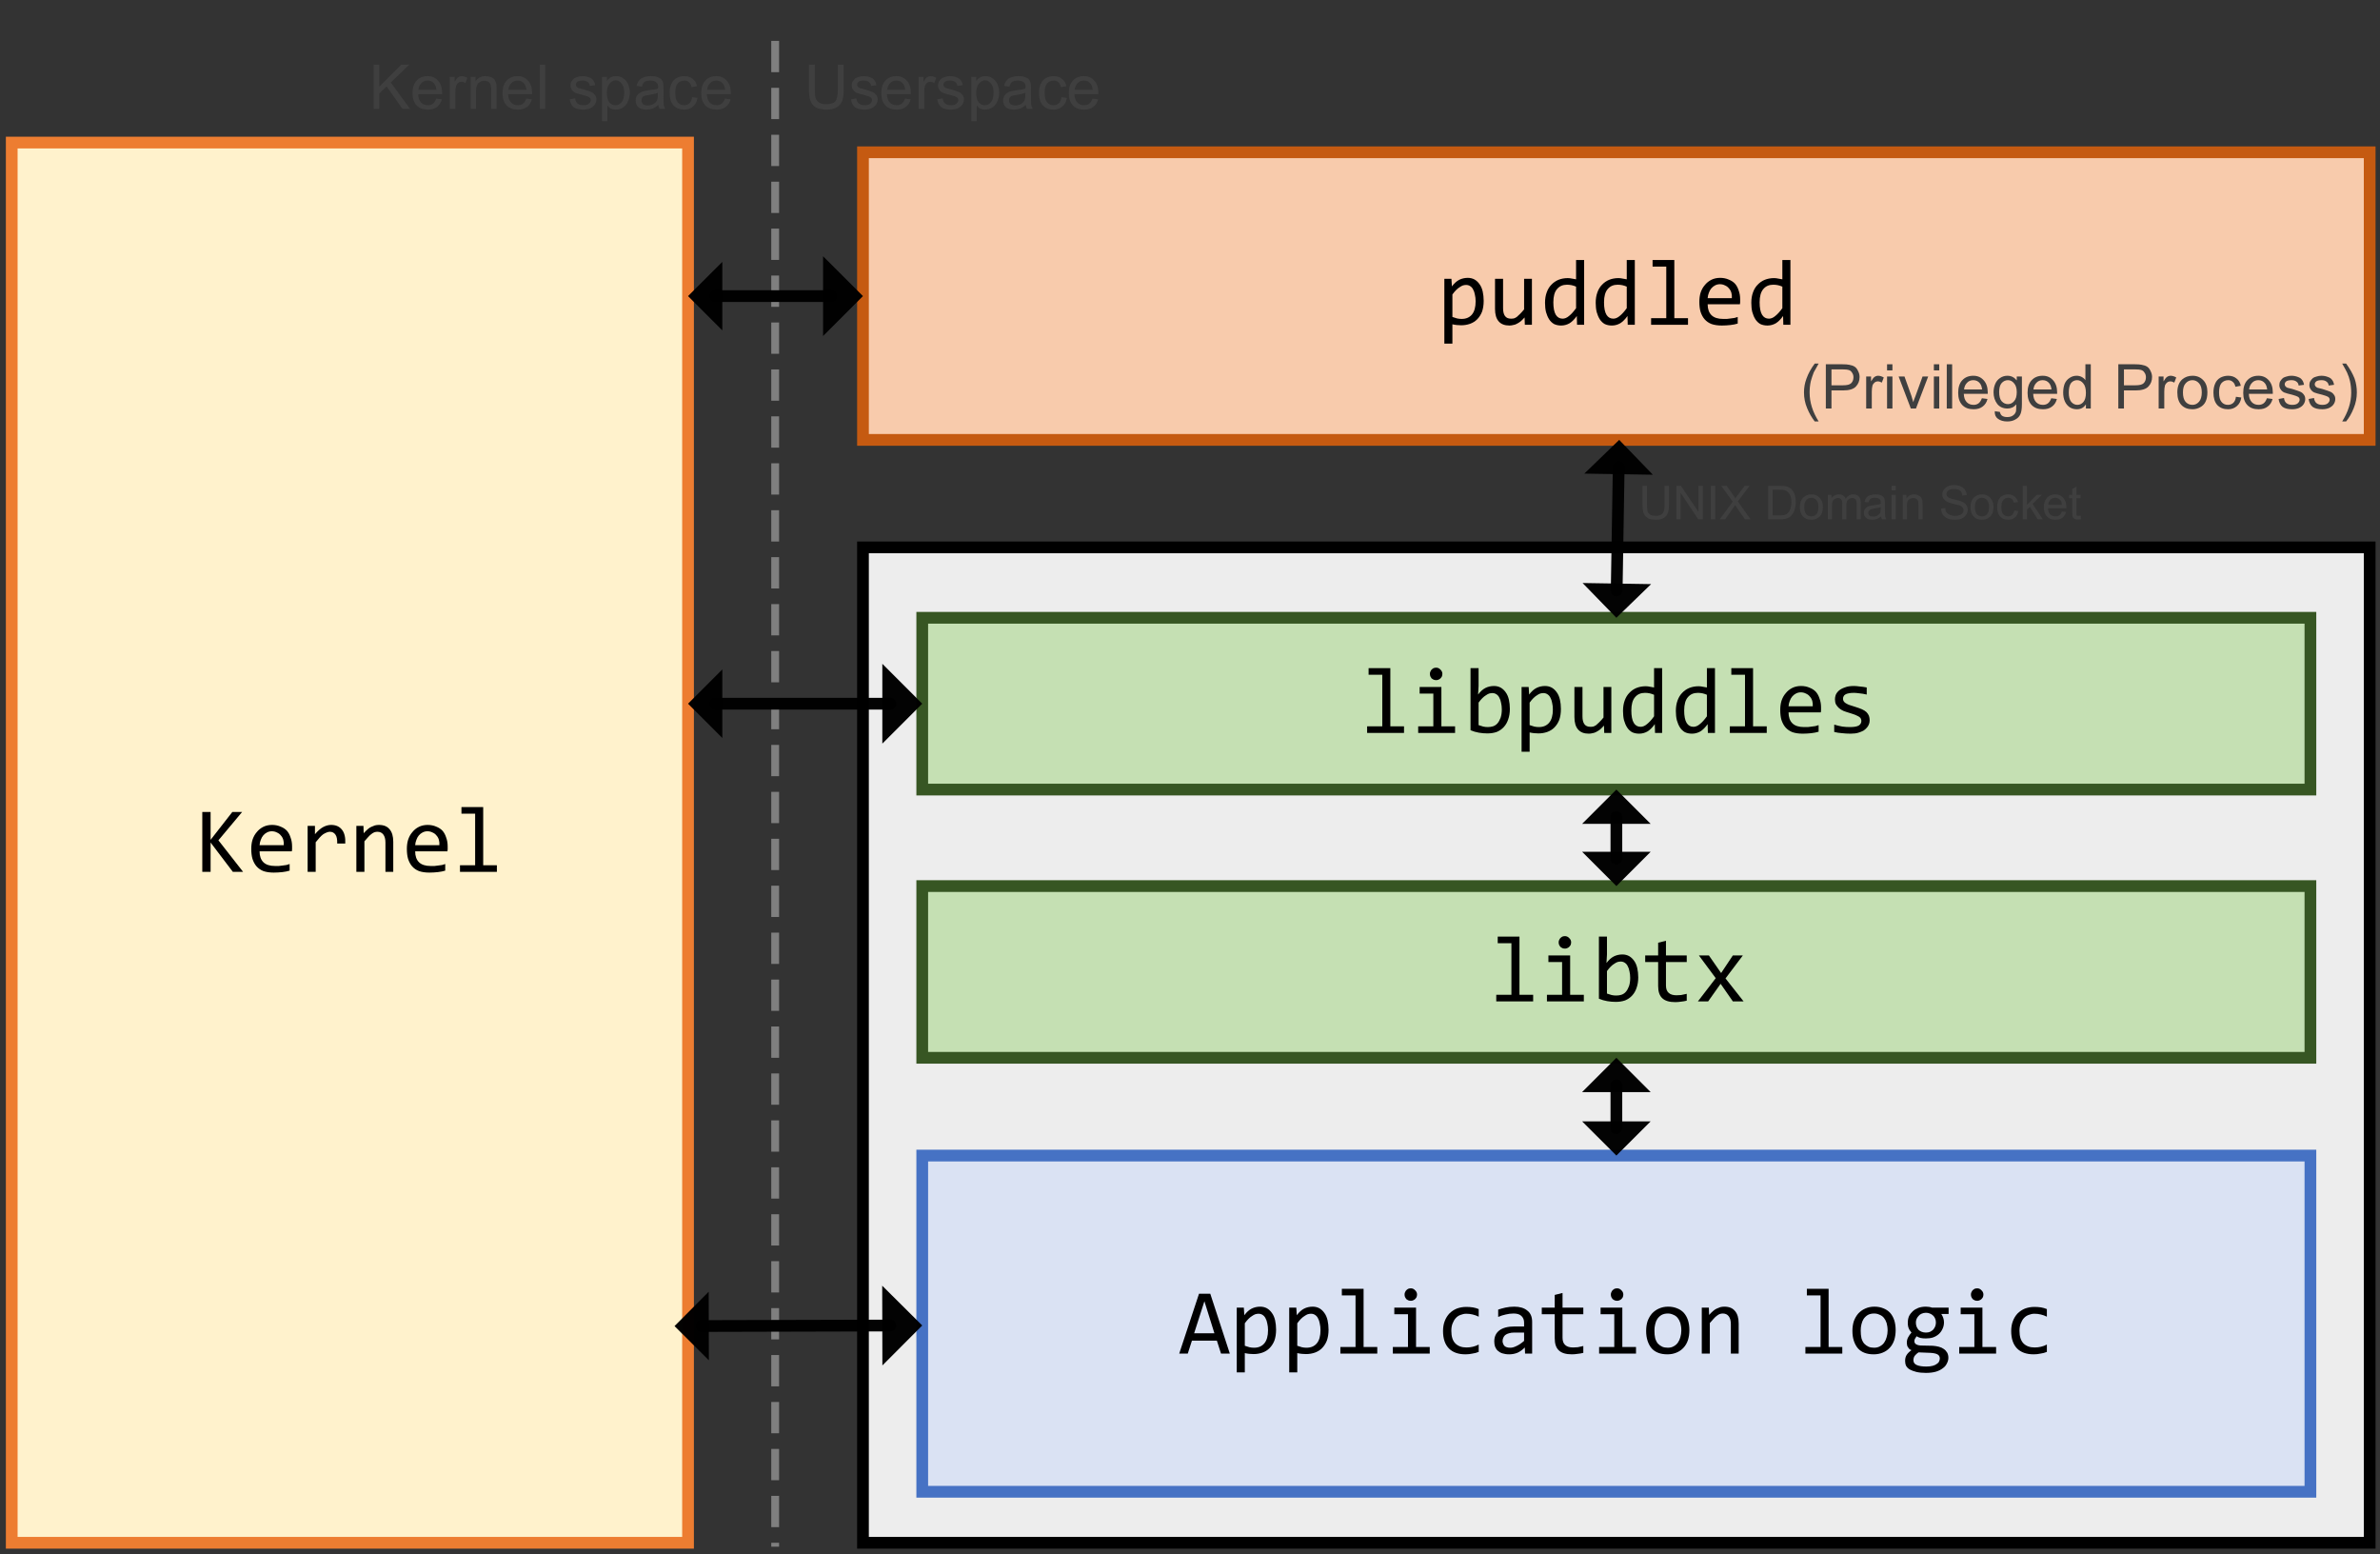 <?xml version="1.0" encoding="UTF-8"?>
<svg xmlns="http://www.w3.org/2000/svg" xmlns:xlink="http://www.w3.org/1999/xlink" width="152.16pt" height="99.36pt" viewBox="0 0 152.16 99.36" version="1.1">
<rect x="0" y="0" width="152.16" height="99.36" fill="#333333" stroke="none"/>
<defs>
<g>
<symbol overflow="visible" id="glyph0-0">
<path style="stroke:none;" d="M 3.047 -3.828 L 3.047 0 L 0.266 0 L 0.266 -3.828 Z M 2.766 -0.266 L 2.766 -3.562 L 0.531 -3.562 L 0.531 -0.266 Z M 2.344 -2.453 C 2.344 -2.359 2.328 -2.27 2.297 -2.188 C 2.266 -2.102 2.211 -2.031 2.141 -1.969 C 2.078 -1.906 1.992 -1.852 1.891 -1.812 C 1.797 -1.781 1.68 -1.766 1.547 -1.766 L 1.531 -1.297 L 1.234 -1.297 L 1.219 -2.047 L 1.547 -2.047 C 1.828 -2.047 1.969 -2.172 1.969 -2.422 C 1.969 -2.516 1.945 -2.594 1.906 -2.656 C 1.875 -2.727 1.816 -2.789 1.734 -2.844 C 1.66 -2.895 1.57 -2.93 1.469 -2.953 C 1.363 -2.984 1.25 -3 1.125 -3 L 1.031 -3 L 1.031 -3.281 L 1.141 -3.281 C 1.348 -3.281 1.523 -3.254 1.672 -3.203 C 1.828 -3.16 1.953 -3.098 2.047 -3.016 C 2.148 -2.941 2.223 -2.852 2.266 -2.75 C 2.316 -2.645 2.344 -2.547 2.344 -2.453 Z M 1.375 -1.031 C 1.445 -1.031 1.504 -1.004 1.547 -0.953 C 1.598 -0.91 1.625 -0.852 1.625 -0.781 C 1.625 -0.75 1.617 -0.719 1.609 -0.688 C 1.598 -0.656 1.582 -0.625 1.562 -0.594 C 1.539 -0.57 1.516 -0.555 1.484 -0.547 C 1.453 -0.535 1.414 -0.531 1.375 -0.531 C 1.344 -0.531 1.312 -0.535 1.281 -0.547 C 1.25 -0.555 1.223 -0.57 1.203 -0.594 C 1.18 -0.625 1.16 -0.656 1.141 -0.688 C 1.129 -0.719 1.125 -0.75 1.125 -0.781 C 1.125 -0.812 1.129 -0.844 1.141 -0.875 C 1.16 -0.906 1.18 -0.93 1.203 -0.953 C 1.223 -0.984 1.25 -1.004 1.281 -1.016 C 1.312 -1.023 1.344 -1.031 1.375 -1.031 Z M 1.375 -1.031 "/>
</symbol>
<symbol overflow="visible" id="glyph0-1">
<path style="stroke:none;" d="M 3.062 0 L 2.406 0 L 0.984 -1.875 L 0.984 0 L 0.453 0 L 0.453 -3.828 L 0.984 -3.828 L 0.984 -2.047 L 2.375 -3.828 L 3 -3.828 L 1.484 -2.016 Z M 3.062 0 "/>
</symbol>
<symbol overflow="visible" id="glyph0-2">
<path style="stroke:none;" d="M 2.953 -1.625 C 2.953 -1.551 2.953 -1.488 2.953 -1.438 C 2.953 -1.395 2.945 -1.352 2.938 -1.312 L 0.875 -1.312 C 0.875 -1.008 0.957 -0.773 1.125 -0.609 C 1.289 -0.453 1.535 -0.375 1.859 -0.375 C 1.941 -0.375 2.023 -0.375 2.109 -0.375 C 2.191 -0.383 2.273 -0.395 2.359 -0.406 C 2.441 -0.414 2.52 -0.426 2.594 -0.438 C 2.664 -0.457 2.734 -0.477 2.797 -0.5 L 2.797 -0.078 C 2.66 -0.035 2.504 -0.004 2.328 0.016 C 2.148 0.035 1.969 0.047 1.781 0.047 C 1.531 0.047 1.312 0.016 1.125 -0.047 C 0.945 -0.117 0.801 -0.219 0.688 -0.344 C 0.57 -0.477 0.484 -0.641 0.422 -0.828 C 0.367 -1.016 0.344 -1.227 0.344 -1.469 C 0.344 -1.676 0.367 -1.867 0.422 -2.047 C 0.484 -2.234 0.57 -2.395 0.688 -2.531 C 0.801 -2.676 0.941 -2.789 1.109 -2.875 C 1.273 -2.957 1.461 -3 1.672 -3 C 1.879 -3 2.062 -2.961 2.219 -2.891 C 2.383 -2.828 2.52 -2.738 2.625 -2.625 C 2.727 -2.508 2.805 -2.363 2.859 -2.188 C 2.922 -2.02 2.953 -1.832 2.953 -1.625 Z M 2.422 -1.703 C 2.43 -1.828 2.422 -1.941 2.391 -2.047 C 2.359 -2.16 2.305 -2.254 2.234 -2.328 C 2.172 -2.41 2.086 -2.473 1.984 -2.516 C 1.891 -2.566 1.781 -2.594 1.656 -2.594 C 1.539 -2.594 1.438 -2.566 1.344 -2.516 C 1.258 -2.473 1.18 -2.41 1.109 -2.328 C 1.047 -2.254 0.992 -2.16 0.953 -2.047 C 0.91 -1.941 0.883 -1.828 0.875 -1.703 Z M 2.422 -1.703 "/>
</symbol>
<symbol overflow="visible" id="glyph0-3">
<path style="stroke:none;" d="M 0.594 -2.938 L 1.062 -2.938 L 1.062 -2.406 C 1.238 -2.613 1.41 -2.766 1.578 -2.859 C 1.754 -2.953 1.926 -3 2.094 -3 C 2.395 -3 2.625 -2.898 2.781 -2.703 C 2.945 -2.504 3.02 -2.207 3 -1.812 L 2.484 -1.812 C 2.492 -2.07 2.457 -2.258 2.375 -2.375 C 2.289 -2.5 2.172 -2.562 2.016 -2.562 C 1.953 -2.562 1.883 -2.547 1.812 -2.516 C 1.75 -2.492 1.676 -2.457 1.594 -2.406 C 1.52 -2.352 1.441 -2.281 1.359 -2.188 C 1.285 -2.102 1.203 -2.004 1.109 -1.891 L 1.109 0 L 0.594 0 Z M 0.594 -2.938 "/>
</symbol>
<symbol overflow="visible" id="glyph0-4">
<path style="stroke:none;" d="M 0.469 -2.938 L 0.922 -2.938 L 0.938 -2.469 C 1.031 -2.57 1.113 -2.656 1.188 -2.719 C 1.27 -2.789 1.348 -2.844 1.422 -2.875 C 1.504 -2.914 1.582 -2.945 1.656 -2.969 C 1.738 -2.988 1.82 -3 1.906 -3 C 2.219 -3 2.445 -2.906 2.594 -2.719 C 2.75 -2.539 2.828 -2.273 2.828 -1.922 L 2.828 0 L 2.328 0 L 2.328 -1.875 C 2.328 -2.102 2.281 -2.273 2.188 -2.391 C 2.102 -2.504 1.977 -2.562 1.812 -2.562 C 1.75 -2.562 1.688 -2.551 1.625 -2.531 C 1.562 -2.508 1.5 -2.473 1.438 -2.422 C 1.375 -2.379 1.305 -2.316 1.234 -2.234 C 1.16 -2.16 1.078 -2.066 0.984 -1.953 L 0.984 0 L 0.469 0 Z M 0.469 -2.938 "/>
</symbol>
<symbol overflow="visible" id="glyph0-5">
<path style="stroke:none;" d="M 1.469 -3.719 L 0.594 -3.719 L 0.594 -4.141 L 1.984 -4.141 L 1.984 -0.422 L 2.859 -0.422 L 2.859 0 L 0.5 0 L 0.5 -0.422 L 1.469 -0.422 Z M 1.469 -3.719 "/>
</symbol>
<symbol overflow="visible" id="glyph0-6">
<path style="stroke:none;" d="M 2.984 -1.531 C 2.984 -1.258 2.945 -1.023 2.875 -0.828 C 2.801 -0.641 2.695 -0.477 2.562 -0.344 C 2.438 -0.219 2.285 -0.125 2.109 -0.062 C 1.93 0 1.742 0.031 1.547 0.031 C 1.453 0.031 1.359 0.023 1.266 0.016 C 1.172 0.004 1.078 -0.008 0.984 -0.031 L 0.984 1.203 L 0.469 1.203 L 0.469 -2.938 L 0.922 -2.938 L 0.953 -2.453 C 1.098 -2.648 1.254 -2.789 1.422 -2.875 C 1.586 -2.957 1.77 -3 1.969 -3 C 2.133 -3 2.281 -2.961 2.406 -2.891 C 2.531 -2.816 2.633 -2.719 2.719 -2.594 C 2.812 -2.469 2.879 -2.312 2.922 -2.125 C 2.961 -1.945 2.984 -1.75 2.984 -1.531 Z M 2.469 -1.5 C 2.469 -1.656 2.453 -1.797 2.422 -1.922 C 2.398 -2.055 2.363 -2.164 2.312 -2.25 C 2.27 -2.344 2.207 -2.414 2.125 -2.469 C 2.051 -2.52 1.961 -2.547 1.859 -2.547 C 1.797 -2.547 1.727 -2.535 1.656 -2.516 C 1.594 -2.492 1.523 -2.457 1.453 -2.406 C 1.379 -2.363 1.301 -2.301 1.219 -2.219 C 1.145 -2.145 1.066 -2.051 0.984 -1.938 L 0.984 -0.5 C 1.078 -0.469 1.176 -0.438 1.281 -0.406 C 1.383 -0.383 1.484 -0.375 1.578 -0.375 C 1.859 -0.375 2.078 -0.469 2.234 -0.656 C 2.391 -0.844 2.469 -1.125 2.469 -1.5 Z M 2.469 -1.5 "/>
</symbol>
<symbol overflow="visible" id="glyph0-7">
<path style="stroke:none;" d="M 2.828 0 L 2.375 0 L 2.359 -0.469 C 2.273 -0.375 2.191 -0.289 2.109 -0.219 C 2.023 -0.156 1.941 -0.102 1.859 -0.062 C 1.785 -0.02 1.707 0.004 1.625 0.016 C 1.551 0.035 1.473 0.047 1.391 0.047 C 1.086 0.047 0.859 -0.039 0.703 -0.219 C 0.547 -0.395 0.469 -0.66 0.469 -1.016 L 0.469 -2.938 L 0.984 -2.938 L 0.984 -1.062 C 0.984 -0.613 1.148 -0.391 1.484 -0.391 C 1.547 -0.391 1.609 -0.395 1.672 -0.406 C 1.734 -0.426 1.797 -0.457 1.859 -0.5 C 1.922 -0.551 1.988 -0.613 2.062 -0.688 C 2.145 -0.77 2.234 -0.867 2.328 -0.984 L 2.328 -2.938 L 2.828 -2.938 Z M 2.828 0 "/>
</symbol>
<symbol overflow="visible" id="glyph0-8">
<path style="stroke:none;" d="M 0.312 -1.406 C 0.312 -1.656 0.348 -1.879 0.422 -2.078 C 0.492 -2.273 0.594 -2.438 0.719 -2.562 C 0.844 -2.695 0.992 -2.801 1.172 -2.875 C 1.348 -2.945 1.547 -2.984 1.766 -2.984 C 1.859 -2.984 1.945 -2.973 2.031 -2.953 C 2.125 -2.941 2.211 -2.926 2.297 -2.906 L 2.297 -4.141 L 2.812 -4.141 L 2.812 0 L 2.359 0 L 2.344 -0.562 C 2.195 -0.352 2.039 -0.195 1.875 -0.094 C 1.707 0 1.531 0.047 1.344 0.047 C 1.176 0.047 1.023 0.016 0.891 -0.047 C 0.766 -0.117 0.66 -0.219 0.578 -0.344 C 0.492 -0.477 0.426 -0.633 0.375 -0.812 C 0.332 -0.988 0.312 -1.188 0.312 -1.406 Z M 0.844 -1.438 C 0.844 -1.082 0.895 -0.816 1 -0.641 C 1.102 -0.473 1.25 -0.391 1.438 -0.391 C 1.57 -0.391 1.707 -0.445 1.844 -0.562 C 1.988 -0.676 2.141 -0.844 2.297 -1.062 L 2.297 -2.438 C 2.211 -2.477 2.117 -2.508 2.016 -2.531 C 1.922 -2.551 1.82 -2.562 1.719 -2.562 C 1.445 -2.562 1.234 -2.469 1.078 -2.281 C 0.922 -2.102 0.844 -1.82 0.844 -1.438 Z M 0.844 -1.438 "/>
</symbol>
<symbol overflow="visible" id="glyph0-9">
<path style="stroke:none;" d="M 1.469 -2.516 L 0.594 -2.516 L 0.594 -2.938 L 1.984 -2.938 L 1.984 -0.422 L 2.859 -0.422 L 2.859 0 L 0.5 0 L 0.5 -0.422 L 1.469 -0.422 Z M 1.656 -4.172 C 1.707 -4.172 1.754 -4.16 1.797 -4.141 C 1.848 -4.117 1.891 -4.086 1.922 -4.047 C 1.961 -4.016 1.992 -3.973 2.016 -3.922 C 2.035 -3.879 2.047 -3.832 2.047 -3.781 C 2.047 -3.719 2.035 -3.66 2.016 -3.609 C 1.992 -3.566 1.961 -3.523 1.922 -3.484 C 1.891 -3.453 1.848 -3.426 1.797 -3.406 C 1.754 -3.383 1.707 -3.375 1.656 -3.375 C 1.594 -3.375 1.535 -3.383 1.484 -3.406 C 1.441 -3.426 1.398 -3.453 1.359 -3.484 C 1.328 -3.523 1.301 -3.566 1.281 -3.609 C 1.258 -3.66 1.25 -3.719 1.25 -3.781 C 1.25 -3.832 1.258 -3.879 1.281 -3.922 C 1.301 -3.973 1.328 -4.016 1.359 -4.047 C 1.398 -4.086 1.441 -4.117 1.484 -4.141 C 1.535 -4.16 1.594 -4.172 1.656 -4.172 Z M 1.656 -4.172 "/>
</symbol>
<symbol overflow="visible" id="glyph0-10">
<path style="stroke:none;" d="M 2.984 -1.531 C 2.984 -1.281 2.945 -1.055 2.875 -0.859 C 2.812 -0.672 2.719 -0.508 2.594 -0.375 C 2.469 -0.238 2.316 -0.133 2.141 -0.062 C 1.961 0 1.766 0.031 1.547 0.031 C 1.367 0.031 1.188 0.016 1 -0.016 C 0.82 -0.047 0.645 -0.098 0.469 -0.172 L 0.469 -4.141 L 0.984 -4.141 L 0.984 -3 L 0.953 -2.453 C 1.098 -2.648 1.254 -2.789 1.422 -2.875 C 1.586 -2.957 1.77 -3 1.969 -3 C 2.133 -3 2.281 -2.961 2.406 -2.891 C 2.531 -2.816 2.633 -2.719 2.719 -2.594 C 2.812 -2.469 2.879 -2.312 2.922 -2.125 C 2.961 -1.945 2.984 -1.75 2.984 -1.531 Z M 2.469 -1.5 C 2.469 -1.656 2.453 -1.797 2.422 -1.922 C 2.398 -2.055 2.363 -2.164 2.312 -2.25 C 2.27 -2.344 2.207 -2.414 2.125 -2.469 C 2.051 -2.52 1.961 -2.547 1.859 -2.547 C 1.797 -2.547 1.727 -2.535 1.656 -2.516 C 1.594 -2.492 1.523 -2.457 1.453 -2.406 C 1.379 -2.363 1.301 -2.301 1.219 -2.219 C 1.145 -2.145 1.066 -2.051 0.984 -1.938 L 0.984 -0.5 C 1.078 -0.469 1.176 -0.438 1.281 -0.406 C 1.383 -0.383 1.484 -0.375 1.578 -0.375 C 1.691 -0.375 1.801 -0.391 1.906 -0.422 C 2.02 -0.461 2.113 -0.523 2.188 -0.609 C 2.27 -0.703 2.336 -0.82 2.391 -0.969 C 2.441 -1.113 2.469 -1.289 2.469 -1.5 Z M 2.469 -1.5 "/>
</symbol>
<symbol overflow="visible" id="glyph0-11">
<path style="stroke:none;" d="M 2.797 -0.797 C 2.797 -0.691 2.773 -0.598 2.734 -0.516 C 2.703 -0.441 2.656 -0.375 2.594 -0.312 C 2.539 -0.25 2.473 -0.191 2.391 -0.141 C 2.305 -0.098 2.219 -0.062 2.125 -0.031 C 2.039 0 1.953 0.02 1.859 0.031 C 1.766 0.039 1.672 0.047 1.578 0.047 C 1.379 0.047 1.195 0.035 1.031 0.016 C 0.863 0.004 0.695 -0.02 0.531 -0.062 L 0.531 -0.531 C 0.707 -0.477 0.879 -0.438 1.047 -0.406 C 1.211 -0.383 1.379 -0.375 1.547 -0.375 C 1.797 -0.375 1.977 -0.406 2.094 -0.469 C 2.207 -0.539 2.266 -0.641 2.266 -0.766 C 2.266 -0.816 2.254 -0.863 2.234 -0.906 C 2.223 -0.945 2.191 -0.984 2.141 -1.016 C 2.086 -1.055 2.008 -1.098 1.906 -1.141 C 1.812 -1.18 1.676 -1.227 1.5 -1.281 C 1.363 -1.32 1.238 -1.363 1.125 -1.406 C 1.008 -1.457 0.91 -1.52 0.828 -1.594 C 0.754 -1.664 0.691 -1.742 0.641 -1.828 C 0.598 -1.922 0.578 -2.031 0.578 -2.156 C 0.578 -2.238 0.594 -2.328 0.625 -2.422 C 0.664 -2.523 0.734 -2.617 0.828 -2.703 C 0.922 -2.785 1.047 -2.852 1.203 -2.906 C 1.359 -2.969 1.551 -3 1.781 -3 C 1.895 -3 2.02 -2.988 2.156 -2.969 C 2.301 -2.957 2.453 -2.938 2.609 -2.906 L 2.609 -2.453 C 2.441 -2.492 2.285 -2.52 2.141 -2.531 C 2.004 -2.551 1.883 -2.562 1.781 -2.562 C 1.645 -2.562 1.535 -2.551 1.453 -2.531 C 1.367 -2.52 1.297 -2.492 1.234 -2.453 C 1.18 -2.422 1.145 -2.379 1.125 -2.328 C 1.102 -2.285 1.094 -2.238 1.094 -2.188 C 1.094 -2.133 1.102 -2.086 1.125 -2.047 C 1.145 -2.004 1.18 -1.961 1.234 -1.922 C 1.297 -1.879 1.375 -1.836 1.469 -1.797 C 1.57 -1.766 1.703 -1.723 1.859 -1.672 C 2.035 -1.617 2.18 -1.566 2.297 -1.516 C 2.422 -1.461 2.52 -1.398 2.594 -1.328 C 2.664 -1.254 2.719 -1.176 2.75 -1.094 C 2.781 -1.008 2.797 -0.91 2.797 -0.797 Z M 2.797 -0.797 "/>
</symbol>
<symbol overflow="visible" id="glyph0-12">
<path style="stroke:none;" d="M 2.844 -0.047 C 2.727 -0.016 2.609 0.004 2.484 0.016 C 2.359 0.035 2.234 0.047 2.109 0.047 C 1.734 0.047 1.457 -0.035 1.281 -0.203 C 1.102 -0.367 1.016 -0.629 1.016 -0.984 L 1.016 -2.516 L 0.188 -2.516 L 0.188 -2.938 L 1.016 -2.938 L 1.016 -3.75 L 1.516 -3.875 L 1.516 -2.938 L 2.844 -2.938 L 2.844 -2.516 L 1.516 -2.516 L 1.516 -1.016 C 1.516 -0.805 1.57 -0.648 1.688 -0.547 C 1.801 -0.441 1.969 -0.391 2.188 -0.391 C 2.281 -0.391 2.379 -0.395 2.484 -0.406 C 2.598 -0.426 2.719 -0.453 2.844 -0.484 Z M 2.844 -0.047 "/>
</symbol>
<symbol overflow="visible" id="glyph0-13">
<path style="stroke:none;" d="M 3.125 0 L 2.438 0 L 1.656 -1.125 L 0.859 0 L 0.203 0 L 1.344 -1.484 L 0.266 -2.938 L 0.906 -2.938 L 1.688 -1.812 L 2.438 -2.938 L 3.078 -2.938 L 1.969 -1.469 Z M 3.125 0 "/>
</symbol>
<symbol overflow="visible" id="glyph0-14">
<path style="stroke:none;" d="M 3.266 0 L 2.703 0 L 2.438 -0.828 L 0.844 -0.828 L 0.578 0 L 0.031 0 L 1.297 -3.828 L 2.016 -3.828 Z M 2.281 -1.297 L 1.641 -3.344 L 0.984 -1.297 Z M 2.281 -1.297 "/>
</symbol>
<symbol overflow="visible" id="glyph0-15">
<path style="stroke:none;" d="M 2.75 -0.109 C 2.625 -0.055 2.488 -0.02 2.344 0 C 2.207 0.031 2.062 0.047 1.906 0.047 C 1.445 0.047 1.094 -0.078 0.844 -0.328 C 0.594 -0.586 0.469 -0.957 0.469 -1.438 C 0.469 -1.676 0.504 -1.891 0.578 -2.078 C 0.648 -2.266 0.75 -2.426 0.875 -2.562 C 1.008 -2.695 1.164 -2.801 1.344 -2.875 C 1.531 -2.945 1.734 -2.984 1.953 -2.984 C 2.098 -2.984 2.238 -2.973 2.375 -2.953 C 2.508 -2.93 2.633 -2.895 2.75 -2.844 L 2.75 -2.359 C 2.625 -2.422 2.492 -2.469 2.359 -2.5 C 2.234 -2.531 2.098 -2.547 1.953 -2.547 C 1.828 -2.547 1.703 -2.52 1.578 -2.469 C 1.461 -2.426 1.363 -2.359 1.281 -2.266 C 1.195 -2.172 1.129 -2.055 1.078 -1.922 C 1.023 -1.785 1 -1.629 1 -1.453 C 1 -1.098 1.082 -0.832 1.25 -0.656 C 1.426 -0.477 1.664 -0.391 1.969 -0.391 C 2.113 -0.391 2.25 -0.406 2.375 -0.438 C 2.508 -0.469 2.633 -0.516 2.75 -0.578 Z M 2.75 -0.109 "/>
</symbol>
<symbol overflow="visible" id="glyph0-16">
<path style="stroke:none;" d="M 2.359 0 L 2.344 -0.391 C 2.188 -0.234 2.023 -0.117 1.859 -0.047 C 1.691 0.016 1.52 0.047 1.344 0.047 C 1.176 0.047 1.031 0.023 0.906 -0.016 C 0.789 -0.055 0.691 -0.113 0.609 -0.188 C 0.535 -0.258 0.477 -0.348 0.438 -0.453 C 0.406 -0.555 0.391 -0.664 0.391 -0.781 C 0.391 -1.082 0.5 -1.316 0.719 -1.484 C 0.938 -1.648 1.258 -1.734 1.688 -1.734 L 2.297 -1.734 L 2.297 -1.984 C 2.297 -2.16 2.238 -2.301 2.125 -2.406 C 2.02 -2.508 1.852 -2.562 1.625 -2.562 C 1.457 -2.562 1.289 -2.539 1.125 -2.5 C 0.969 -2.469 0.805 -2.414 0.641 -2.344 L 0.641 -2.812 C 0.703 -2.832 0.77 -2.852 0.844 -2.875 C 0.926 -2.895 1.008 -2.914 1.094 -2.938 C 1.188 -2.957 1.281 -2.973 1.375 -2.984 C 1.469 -2.992 1.566 -3 1.672 -3 C 1.848 -3 2.004 -2.977 2.141 -2.938 C 2.285 -2.895 2.406 -2.832 2.5 -2.75 C 2.602 -2.676 2.68 -2.578 2.734 -2.453 C 2.785 -2.336 2.812 -2.195 2.812 -2.031 L 2.812 0 Z M 2.297 -1.344 L 1.656 -1.344 C 1.531 -1.344 1.422 -1.328 1.328 -1.297 C 1.234 -1.273 1.156 -1.238 1.094 -1.188 C 1.039 -1.145 1 -1.086 0.969 -1.016 C 0.938 -0.953 0.922 -0.879 0.922 -0.797 C 0.922 -0.742 0.93 -0.691 0.953 -0.641 C 0.973 -0.586 1 -0.539 1.031 -0.5 C 1.07 -0.457 1.125 -0.426 1.188 -0.406 C 1.25 -0.383 1.328 -0.375 1.422 -0.375 C 1.535 -0.375 1.664 -0.41 1.812 -0.484 C 1.969 -0.555 2.129 -0.664 2.297 -0.812 Z M 2.297 -1.344 "/>
</symbol>
<symbol overflow="visible" id="glyph0-17">
<path style="stroke:none;" d="M 3.031 -1.5 C 3.031 -1.27 3 -1.055 2.938 -0.859 C 2.875 -0.672 2.781 -0.508 2.656 -0.375 C 2.531 -0.238 2.379 -0.133 2.203 -0.062 C 2.035 0.008 1.844 0.047 1.625 0.047 C 1.406 0.047 1.211 0.016 1.047 -0.047 C 0.879 -0.109 0.738 -0.203 0.625 -0.328 C 0.508 -0.461 0.422 -0.625 0.359 -0.812 C 0.297 -1 0.266 -1.211 0.266 -1.453 C 0.266 -1.68 0.297 -1.891 0.359 -2.078 C 0.43 -2.266 0.523 -2.426 0.641 -2.562 C 0.766 -2.695 0.91 -2.801 1.078 -2.875 C 1.254 -2.957 1.453 -3 1.672 -3 C 1.891 -3 2.082 -2.961 2.25 -2.891 C 2.414 -2.828 2.555 -2.734 2.672 -2.609 C 2.785 -2.484 2.875 -2.328 2.938 -2.141 C 3 -1.953 3.031 -1.738 3.031 -1.5 Z M 2.516 -1.469 C 2.516 -1.656 2.492 -1.816 2.453 -1.953 C 2.41 -2.086 2.352 -2.195 2.281 -2.281 C 2.207 -2.375 2.113 -2.441 2 -2.484 C 1.895 -2.535 1.781 -2.562 1.656 -2.562 C 1.5 -2.562 1.363 -2.531 1.25 -2.469 C 1.145 -2.406 1.055 -2.32 0.984 -2.219 C 0.922 -2.125 0.875 -2.008 0.844 -1.875 C 0.812 -1.75 0.797 -1.613 0.797 -1.469 C 0.797 -1.289 0.812 -1.129 0.844 -0.984 C 0.883 -0.848 0.941 -0.734 1.016 -0.641 C 1.098 -0.555 1.191 -0.488 1.297 -0.438 C 1.398 -0.395 1.52 -0.375 1.656 -0.375 C 1.801 -0.375 1.926 -0.406 2.031 -0.469 C 2.145 -0.531 2.234 -0.609 2.297 -0.703 C 2.367 -0.805 2.422 -0.922 2.453 -1.047 C 2.492 -1.18 2.516 -1.32 2.516 -1.469 Z M 2.516 -1.469 "/>
</symbol>
<symbol overflow="visible" id="glyph0-18">
<path style="stroke:none;" d=""/>
</symbol>
<symbol overflow="visible" id="glyph0-19">
<path style="stroke:none;" d="M 2.594 -2.531 C 2.645 -2.457 2.688 -2.375 2.719 -2.281 C 2.75 -2.195 2.766 -2.102 2.766 -2 C 2.766 -1.844 2.734 -1.703 2.672 -1.578 C 2.617 -1.453 2.539 -1.344 2.438 -1.25 C 2.332 -1.156 2.207 -1.082 2.062 -1.031 C 1.926 -0.988 1.773 -0.969 1.609 -0.969 C 1.484 -0.969 1.367 -0.977 1.266 -1 C 1.16 -1.031 1.078 -1.066 1.016 -1.109 C 0.973 -1.047 0.938 -0.988 0.906 -0.938 C 0.883 -0.895 0.875 -0.844 0.875 -0.781 C 0.875 -0.707 0.91 -0.645 0.984 -0.594 C 1.055 -0.551 1.148 -0.523 1.266 -0.516 L 2.047 -0.5 C 2.191 -0.488 2.32 -0.469 2.438 -0.438 C 2.562 -0.406 2.664 -0.359 2.75 -0.297 C 2.844 -0.234 2.914 -0.156 2.969 -0.062 C 3.02 0.031 3.047 0.141 3.047 0.266 C 3.047 0.391 3.016 0.508 2.953 0.625 C 2.898 0.75 2.812 0.852 2.688 0.938 C 2.57 1.031 2.426 1.102 2.25 1.156 C 2.07 1.207 1.859 1.234 1.609 1.234 C 1.367 1.234 1.164 1.211 1 1.172 C 0.832 1.129 0.691 1.078 0.578 1.016 C 0.473 0.953 0.395 0.875 0.344 0.781 C 0.301 0.688 0.281 0.582 0.281 0.469 C 0.281 0.32 0.312 0.195 0.375 0.094 C 0.438 -0.008 0.539 -0.113 0.688 -0.219 C 0.633 -0.238 0.586 -0.266 0.547 -0.297 C 0.516 -0.336 0.484 -0.379 0.453 -0.422 C 0.43 -0.461 0.414 -0.504 0.406 -0.547 C 0.395 -0.598 0.391 -0.645 0.391 -0.688 C 0.391 -0.812 0.414 -0.926 0.469 -1.031 C 0.531 -1.145 0.602 -1.25 0.688 -1.344 C 0.656 -1.383 0.625 -1.426 0.594 -1.469 C 0.562 -1.508 0.535 -1.555 0.516 -1.609 C 0.492 -1.66 0.477 -1.711 0.469 -1.766 C 0.457 -1.828 0.453 -1.895 0.453 -1.969 C 0.453 -2.125 0.477 -2.266 0.531 -2.391 C 0.594 -2.516 0.672 -2.617 0.766 -2.703 C 0.867 -2.797 0.988 -2.867 1.125 -2.922 C 1.27 -2.973 1.43 -3 1.609 -3 C 1.68 -3 1.75 -2.992 1.812 -2.984 C 1.883 -2.973 1.945 -2.957 2 -2.938 L 3.062 -2.938 L 3.062 -2.531 Z M 0.812 0.422 C 0.812 0.566 0.883 0.672 1.031 0.734 C 1.176 0.797 1.379 0.828 1.641 0.828 C 1.797 0.828 1.93 0.812 2.047 0.781 C 2.16 0.75 2.25 0.707 2.312 0.656 C 2.383 0.613 2.43 0.562 2.453 0.5 C 2.484 0.438 2.5 0.375 2.5 0.312 C 2.5 0.188 2.445 0.098 2.344 0.047 C 2.25 -0.004 2.102 -0.035 1.906 -0.047 L 1.141 -0.078 C 1.078 -0.035 1.023 0.004 0.984 0.047 C 0.941 0.086 0.906 0.129 0.875 0.172 C 0.852 0.211 0.836 0.254 0.828 0.297 C 0.816 0.336 0.812 0.379 0.812 0.422 Z M 0.969 -1.984 C 0.969 -1.891 0.984 -1.801 1.016 -1.719 C 1.047 -1.645 1.086 -1.578 1.141 -1.516 C 1.203 -1.461 1.27 -1.422 1.344 -1.391 C 1.426 -1.359 1.516 -1.344 1.609 -1.344 C 1.711 -1.344 1.801 -1.359 1.875 -1.391 C 1.957 -1.43 2.023 -1.477 2.078 -1.531 C 2.129 -1.594 2.172 -1.66 2.203 -1.734 C 2.234 -1.816 2.25 -1.898 2.25 -1.984 C 2.25 -2.078 2.234 -2.16 2.203 -2.234 C 2.172 -2.316 2.125 -2.383 2.062 -2.438 C 2.008 -2.488 1.941 -2.531 1.859 -2.562 C 1.785 -2.594 1.703 -2.609 1.609 -2.609 C 1.504 -2.609 1.41 -2.586 1.328 -2.547 C 1.254 -2.516 1.191 -2.469 1.141 -2.406 C 1.086 -2.352 1.047 -2.289 1.016 -2.219 C 0.984 -2.145 0.969 -2.066 0.969 -1.984 Z M 0.969 -1.984 "/>
</symbol>
<symbol overflow="visible" id="glyph1-0">
<path style="stroke:none;" d="M 0.5 0 L 0.5 -2.469 L 2.469 -2.469 L 2.469 0 Z M 0.562 -0.062 L 2.406 -0.062 L 2.406 -2.406 L 0.562 -2.406 Z M 0.562 -0.062 "/>
</symbol>
<symbol overflow="visible" id="glyph1-1">
<path style="stroke:none;" d="M 0.297 0 L 0.297 -2.828 L 0.656 -2.828 L 0.656 -1.422 L 2.062 -2.828 L 2.578 -2.828 L 1.391 -1.688 L 2.625 0 L 2.141 0 L 1.125 -1.438 L 0.656 -0.984 L 0.656 0 Z M 0.297 0 "/>
</symbol>
<symbol overflow="visible" id="glyph1-2">
<path style="stroke:none;" d="M 1.656 -0.656 L 2.016 -0.609 C 1.961 -0.398 1.859 -0.238 1.703 -0.125 C 1.555 -0.008 1.363 0.047 1.125 0.047 C 0.82 0.047 0.582 -0.039 0.406 -0.219 C 0.227 -0.406 0.141 -0.664 0.141 -1 C 0.141 -1.352 0.227 -1.625 0.406 -1.812 C 0.582 -2 0.816 -2.094 1.109 -2.094 C 1.379 -2.094 1.598 -2 1.766 -1.812 C 1.941 -1.625 2.031 -1.363 2.031 -1.031 C 2.031 -1.008 2.031 -0.977 2.031 -0.938 L 0.5 -0.938 C 0.508 -0.707 0.57 -0.531 0.688 -0.406 C 0.801 -0.289 0.945 -0.234 1.125 -0.234 C 1.25 -0.234 1.352 -0.266 1.438 -0.328 C 1.531 -0.398 1.602 -0.508 1.656 -0.656 Z M 0.516 -1.219 L 1.672 -1.219 C 1.648 -1.395 1.602 -1.523 1.531 -1.609 C 1.426 -1.742 1.285 -1.812 1.109 -1.812 C 0.941 -1.812 0.805 -1.754 0.703 -1.641 C 0.598 -1.535 0.535 -1.395 0.516 -1.219 Z M 0.516 -1.219 "/>
</symbol>
<symbol overflow="visible" id="glyph1-3">
<path style="stroke:none;" d="M 0.25 0 L 0.25 -2.047 L 0.562 -2.047 L 0.562 -1.734 C 0.645 -1.879 0.719 -1.973 0.781 -2.016 C 0.852 -2.066 0.93 -2.094 1.016 -2.094 C 1.129 -2.094 1.25 -2.055 1.375 -1.984 L 1.25 -1.656 C 1.164 -1.707 1.082 -1.734 1 -1.734 C 0.914 -1.734 0.844 -1.707 0.781 -1.656 C 0.727 -1.613 0.688 -1.555 0.656 -1.484 C 0.625 -1.359 0.609 -1.223 0.609 -1.078 L 0.609 0 Z M 0.25 0 "/>
</symbol>
<symbol overflow="visible" id="glyph1-4">
<path style="stroke:none;" d="M 0.266 0 L 0.266 -2.047 L 0.578 -2.047 L 0.578 -1.766 C 0.723 -1.984 0.938 -2.094 1.219 -2.094 C 1.344 -2.094 1.457 -2.07 1.562 -2.031 C 1.664 -1.988 1.742 -1.93 1.797 -1.859 C 1.848 -1.785 1.883 -1.695 1.906 -1.594 C 1.914 -1.531 1.922 -1.422 1.922 -1.266 L 1.922 0 L 1.578 0 L 1.578 -1.25 C 1.578 -1.383 1.562 -1.488 1.531 -1.562 C 1.508 -1.633 1.461 -1.691 1.391 -1.734 C 1.328 -1.773 1.25 -1.797 1.156 -1.797 C 1.008 -1.797 0.879 -1.75 0.766 -1.656 C 0.66 -1.562 0.609 -1.383 0.609 -1.125 L 0.609 0 Z M 0.266 0 "/>
</symbol>
<symbol overflow="visible" id="glyph1-5">
<path style="stroke:none;" d="M 0.25 0 L 0.25 -2.828 L 0.594 -2.828 L 0.594 0 Z M 0.25 0 "/>
</symbol>
<symbol overflow="visible" id="glyph1-6">
<path style="stroke:none;" d=""/>
</symbol>
<symbol overflow="visible" id="glyph1-7">
<path style="stroke:none;" d="M 0.125 -0.609 L 0.469 -0.672 C 0.488 -0.523 0.539 -0.414 0.625 -0.344 C 0.719 -0.27 0.844 -0.234 1 -0.234 C 1.156 -0.234 1.27 -0.266 1.344 -0.328 C 1.426 -0.398 1.469 -0.477 1.469 -0.562 C 1.469 -0.645 1.43 -0.707 1.359 -0.75 C 1.316 -0.781 1.203 -0.82 1.016 -0.875 C 0.754 -0.938 0.57 -0.988 0.469 -1.031 C 0.375 -1.082 0.301 -1.148 0.25 -1.234 C 0.195 -1.316 0.172 -1.406 0.172 -1.5 C 0.172 -1.594 0.191 -1.676 0.234 -1.75 C 0.285 -1.832 0.344 -1.898 0.406 -1.953 C 0.469 -1.992 0.547 -2.023 0.641 -2.047 C 0.734 -2.078 0.832 -2.094 0.938 -2.094 C 1.094 -2.094 1.234 -2.066 1.359 -2.016 C 1.484 -1.973 1.57 -1.91 1.625 -1.828 C 1.688 -1.754 1.727 -1.648 1.75 -1.516 L 1.406 -1.469 C 1.395 -1.582 1.348 -1.664 1.266 -1.719 C 1.191 -1.781 1.086 -1.812 0.953 -1.812 C 0.797 -1.812 0.68 -1.785 0.609 -1.734 C 0.547 -1.68 0.516 -1.617 0.516 -1.547 C 0.516 -1.504 0.531 -1.461 0.562 -1.422 C 0.582 -1.391 0.625 -1.359 0.688 -1.328 C 0.727 -1.316 0.832 -1.289 1 -1.25 C 1.238 -1.176 1.406 -1.117 1.5 -1.078 C 1.602 -1.035 1.68 -0.973 1.734 -0.891 C 1.797 -0.816 1.828 -0.723 1.828 -0.609 C 1.828 -0.484 1.789 -0.367 1.719 -0.266 C 1.656 -0.172 1.555 -0.094 1.422 -0.031 C 1.297 0.02 1.156 0.047 1 0.047 C 0.727 0.047 0.52 -0.004 0.375 -0.109 C 0.238 -0.223 0.156 -0.391 0.125 -0.609 Z M 0.125 -0.609 "/>
</symbol>
<symbol overflow="visible" id="glyph1-8">
<path style="stroke:none;" d="M 0.266 0.781 L 0.266 -2.047 L 0.578 -2.047 L 0.578 -1.781 C 0.648 -1.883 0.734 -1.961 0.828 -2.016 C 0.922 -2.066 1.035 -2.094 1.172 -2.094 C 1.348 -2.094 1.5 -2.047 1.625 -1.953 C 1.758 -1.867 1.863 -1.742 1.938 -1.578 C 2.008 -1.41 2.047 -1.234 2.047 -1.047 C 2.047 -0.828 2.004 -0.633 1.922 -0.469 C 1.848 -0.301 1.738 -0.172 1.594 -0.078 C 1.457 0.004 1.305 0.047 1.141 0.047 C 1.023 0.047 0.922 0.023 0.828 -0.016 C 0.742 -0.066 0.672 -0.133 0.609 -0.219 L 0.609 0.781 Z M 0.578 -1.016 C 0.578 -0.754 0.629 -0.555 0.734 -0.422 C 0.836 -0.297 0.969 -0.234 1.125 -0.234 C 1.281 -0.234 1.41 -0.297 1.516 -0.422 C 1.629 -0.555 1.688 -0.766 1.688 -1.047 C 1.688 -1.305 1.629 -1.5 1.516 -1.625 C 1.41 -1.758 1.285 -1.828 1.141 -1.828 C 0.992 -1.828 0.863 -1.754 0.75 -1.609 C 0.633 -1.473 0.578 -1.273 0.578 -1.016 Z M 0.578 -1.016 "/>
</symbol>
<symbol overflow="visible" id="glyph1-9">
<path style="stroke:none;" d="M 1.594 -0.25 C 1.469 -0.145 1.344 -0.066 1.219 -0.016 C 1.102 0.023 0.977 0.047 0.844 0.047 C 0.613 0.047 0.438 -0.004 0.312 -0.109 C 0.195 -0.223 0.141 -0.367 0.141 -0.547 C 0.141 -0.641 0.16 -0.727 0.203 -0.812 C 0.254 -0.895 0.316 -0.961 0.391 -1.016 C 0.461 -1.066 0.547 -1.102 0.641 -1.125 C 0.711 -1.145 0.816 -1.164 0.953 -1.188 C 1.234 -1.219 1.438 -1.254 1.562 -1.297 C 1.57 -1.348 1.578 -1.379 1.578 -1.391 C 1.578 -1.535 1.539 -1.633 1.469 -1.688 C 1.383 -1.77 1.254 -1.812 1.078 -1.812 C 0.91 -1.812 0.785 -1.781 0.703 -1.719 C 0.629 -1.664 0.578 -1.566 0.547 -1.422 L 0.203 -1.469 C 0.234 -1.613 0.285 -1.727 0.359 -1.812 C 0.43 -1.906 0.531 -1.973 0.656 -2.016 C 0.789 -2.066 0.945 -2.094 1.125 -2.094 C 1.301 -2.094 1.441 -2.07 1.547 -2.031 C 1.66 -1.988 1.742 -1.938 1.797 -1.875 C 1.848 -1.812 1.883 -1.734 1.906 -1.641 C 1.914 -1.578 1.922 -1.473 1.922 -1.328 L 1.922 -0.859 C 1.922 -0.535 1.926 -0.332 1.938 -0.25 C 1.957 -0.164 1.988 -0.082 2.031 0 L 1.672 0 C 1.629 -0.07 1.602 -0.156 1.594 -0.25 Z M 1.562 -1.031 C 1.438 -0.977 1.25 -0.93 1 -0.891 C 0.852 -0.867 0.75 -0.848 0.688 -0.828 C 0.633 -0.805 0.594 -0.77 0.562 -0.719 C 0.531 -0.664 0.516 -0.609 0.516 -0.547 C 0.516 -0.453 0.547 -0.375 0.609 -0.312 C 0.68 -0.25 0.785 -0.219 0.922 -0.219 C 1.055 -0.219 1.176 -0.25 1.281 -0.312 C 1.383 -0.375 1.461 -0.453 1.516 -0.547 C 1.547 -0.629 1.562 -0.75 1.562 -0.906 Z M 1.562 -1.031 "/>
</symbol>
<symbol overflow="visible" id="glyph1-10">
<path style="stroke:none;" d="M 1.594 -0.75 L 1.938 -0.703 C 1.906 -0.473 1.812 -0.289 1.656 -0.156 C 1.5 -0.02 1.312 0.047 1.094 0.047 C 0.812 0.047 0.582 -0.039 0.406 -0.219 C 0.238 -0.406 0.156 -0.672 0.156 -1.016 C 0.156 -1.234 0.191 -1.426 0.266 -1.594 C 0.336 -1.758 0.445 -1.883 0.594 -1.969 C 0.75 -2.051 0.914 -2.094 1.094 -2.094 C 1.312 -2.094 1.488 -2.035 1.625 -1.922 C 1.77 -1.816 1.863 -1.66 1.906 -1.453 L 1.562 -1.391 C 1.531 -1.535 1.473 -1.641 1.391 -1.703 C 1.316 -1.773 1.223 -1.812 1.109 -1.812 C 0.93 -1.812 0.785 -1.75 0.672 -1.625 C 0.566 -1.5 0.516 -1.301 0.516 -1.031 C 0.516 -0.75 0.566 -0.547 0.672 -0.422 C 0.773 -0.297 0.91 -0.234 1.078 -0.234 C 1.211 -0.234 1.328 -0.273 1.422 -0.359 C 1.516 -0.441 1.57 -0.57 1.594 -0.75 Z M 1.594 -0.75 "/>
</symbol>
<symbol overflow="visible" id="glyph1-11">
<path style="stroke:none;" d="M 2.156 -2.828 L 2.531 -2.828 L 2.531 -1.188 C 2.531 -0.906 2.5 -0.68 2.438 -0.516 C 2.375 -0.348 2.258 -0.211 2.094 -0.109 C 1.926 -0.004 1.707 0.047 1.438 0.047 C 1.164 0.047 0.945 0.004 0.781 -0.078 C 0.613 -0.172 0.492 -0.305 0.422 -0.484 C 0.348 -0.66 0.312 -0.895 0.312 -1.188 L 0.312 -2.828 L 0.688 -2.828 L 0.688 -1.203 C 0.688 -0.953 0.707 -0.77 0.75 -0.656 C 0.801 -0.539 0.879 -0.453 0.984 -0.391 C 1.098 -0.328 1.234 -0.297 1.391 -0.297 C 1.672 -0.297 1.867 -0.352 1.984 -0.469 C 2.098 -0.594 2.156 -0.836 2.156 -1.203 Z M 2.156 -2.828 "/>
</symbol>
<symbol overflow="visible" id="glyph1-12">
<path style="stroke:none;" d="M 0.922 0.828 C 0.734 0.586 0.57 0.305 0.438 -0.016 C 0.301 -0.336 0.234 -0.676 0.234 -1.031 C 0.234 -1.332 0.285 -1.625 0.391 -1.906 C 0.504 -2.227 0.68 -2.551 0.922 -2.875 L 1.172 -2.875 C 1.016 -2.602 0.91 -2.414 0.859 -2.312 C 0.785 -2.125 0.723 -1.938 0.672 -1.75 C 0.617 -1.508 0.594 -1.266 0.594 -1.016 C 0.594 -0.398 0.785 0.211 1.172 0.828 Z M 0.922 0.828 "/>
</symbol>
<symbol overflow="visible" id="glyph1-13">
<path style="stroke:none;" d="M 0.312 0 L 0.312 -2.828 L 1.375 -2.828 C 1.562 -2.828 1.703 -2.816 1.797 -2.797 C 1.941 -2.773 2.062 -2.734 2.156 -2.672 C 2.25 -2.609 2.32 -2.516 2.375 -2.391 C 2.438 -2.273 2.469 -2.148 2.469 -2.016 C 2.469 -1.773 2.391 -1.57 2.234 -1.406 C 2.078 -1.238 1.801 -1.156 1.406 -1.156 L 0.672 -1.156 L 0.672 0 Z M 0.672 -1.484 L 1.406 -1.484 C 1.656 -1.484 1.828 -1.523 1.922 -1.609 C 2.023 -1.703 2.078 -1.832 2.078 -2 C 2.078 -2.113 2.047 -2.211 1.984 -2.297 C 1.93 -2.391 1.852 -2.445 1.75 -2.469 C 1.688 -2.488 1.57 -2.5 1.406 -2.5 L 0.672 -2.5 Z M 0.672 -1.484 "/>
</symbol>
<symbol overflow="visible" id="glyph1-14">
<path style="stroke:none;" d="M 0.266 -2.438 L 0.266 -2.828 L 0.609 -2.828 L 0.609 -2.438 Z M 0.266 0 L 0.266 -2.047 L 0.609 -2.047 L 0.609 0 Z M 0.266 0 "/>
</symbol>
<symbol overflow="visible" id="glyph1-15">
<path style="stroke:none;" d="M 0.828 0 L 0.047 -2.047 L 0.422 -2.047 L 0.859 -0.828 C 0.898 -0.691 0.941 -0.551 0.984 -0.406 C 1.016 -0.52 1.062 -0.648 1.125 -0.797 L 1.578 -2.047 L 1.938 -2.047 L 1.156 0 Z M 0.828 0 "/>
</symbol>
<symbol overflow="visible" id="glyph1-16">
<path style="stroke:none;" d="M 0.203 0.172 L 0.531 0.219 C 0.551 0.32 0.594 0.398 0.656 0.453 C 0.738 0.516 0.852 0.547 1 0.547 C 1.164 0.547 1.289 0.508 1.375 0.438 C 1.469 0.375 1.531 0.285 1.562 0.172 C 1.57 0.109 1.578 -0.035 1.578 -0.266 C 1.43 -0.086 1.242 0 1.016 0 C 0.734 0 0.516 -0.098 0.359 -0.297 C 0.203 -0.504 0.125 -0.75 0.125 -1.031 C 0.125 -1.227 0.16 -1.41 0.234 -1.578 C 0.305 -1.742 0.41 -1.867 0.547 -1.953 C 0.68 -2.047 0.836 -2.094 1.016 -2.094 C 1.254 -2.094 1.453 -1.992 1.609 -1.797 L 1.609 -2.047 L 1.938 -2.047 L 1.938 -0.281 C 1.938 0.039 1.898 0.266 1.828 0.391 C 1.766 0.523 1.66 0.629 1.516 0.703 C 1.379 0.785 1.207 0.828 1 0.828 C 0.758 0.828 0.562 0.77 0.406 0.656 C 0.258 0.551 0.191 0.391 0.203 0.172 Z M 0.484 -1.062 C 0.484 -0.789 0.535 -0.594 0.641 -0.469 C 0.754 -0.344 0.891 -0.281 1.047 -0.281 C 1.203 -0.281 1.332 -0.344 1.438 -0.469 C 1.551 -0.594 1.609 -0.785 1.609 -1.047 C 1.609 -1.297 1.551 -1.484 1.438 -1.609 C 1.332 -1.742 1.203 -1.812 1.047 -1.812 C 0.891 -1.812 0.754 -1.75 0.641 -1.625 C 0.535 -1.5 0.484 -1.312 0.484 -1.062 Z M 0.484 -1.062 "/>
</symbol>
<symbol overflow="visible" id="glyph1-17">
<path style="stroke:none;" d="M 1.594 0 L 1.594 -0.266 C 1.457 -0.055 1.266 0.047 1.016 0.047 C 0.848 0.047 0.695 0.004 0.562 -0.078 C 0.426 -0.172 0.32 -0.297 0.25 -0.453 C 0.176 -0.617 0.141 -0.805 0.141 -1.016 C 0.141 -1.223 0.172 -1.41 0.234 -1.578 C 0.305 -1.742 0.41 -1.867 0.547 -1.953 C 0.68 -2.047 0.832 -2.094 1 -2.094 C 1.125 -2.094 1.234 -2.066 1.328 -2.016 C 1.43 -1.961 1.508 -1.895 1.562 -1.812 L 1.562 -2.828 L 1.906 -2.828 L 1.906 0 Z M 0.5 -1.016 C 0.5 -0.754 0.551 -0.555 0.656 -0.422 C 0.77 -0.297 0.898 -0.234 1.047 -0.234 C 1.203 -0.234 1.332 -0.297 1.438 -0.422 C 1.539 -0.547 1.594 -0.738 1.594 -1 C 1.594 -1.281 1.535 -1.484 1.422 -1.609 C 1.316 -1.742 1.188 -1.812 1.031 -1.812 C 0.875 -1.812 0.742 -1.75 0.641 -1.625 C 0.547 -1.5 0.5 -1.297 0.5 -1.016 Z M 0.5 -1.016 "/>
</symbol>
<symbol overflow="visible" id="glyph1-18">
<path style="stroke:none;" d="M 0.125 -1.031 C 0.125 -1.406 0.234 -1.688 0.453 -1.875 C 0.629 -2.02 0.844 -2.094 1.094 -2.094 C 1.375 -2.094 1.602 -2 1.781 -1.812 C 1.957 -1.633 2.047 -1.379 2.047 -1.047 C 2.047 -0.785 2.004 -0.578 1.922 -0.422 C 1.848 -0.273 1.734 -0.16 1.578 -0.078 C 1.43 0.004 1.27 0.047 1.094 0.047 C 0.801 0.047 0.566 -0.039 0.391 -0.219 C 0.211 -0.406 0.125 -0.676 0.125 -1.031 Z M 0.484 -1.031 C 0.484 -0.758 0.539 -0.555 0.656 -0.422 C 0.77 -0.297 0.914 -0.234 1.094 -0.234 C 1.258 -0.234 1.398 -0.301 1.516 -0.438 C 1.629 -0.57 1.688 -0.77 1.688 -1.031 C 1.688 -1.289 1.629 -1.484 1.516 -1.609 C 1.398 -1.742 1.258 -1.812 1.094 -1.812 C 0.914 -1.812 0.77 -1.742 0.656 -1.609 C 0.539 -1.484 0.484 -1.289 0.484 -1.031 Z M 0.484 -1.031 "/>
</symbol>
<symbol overflow="visible" id="glyph1-19">
<path style="stroke:none;" d="M 0.484 0.828 L 0.234 0.828 C 0.617 0.211 0.812 -0.398 0.812 -1.016 C 0.812 -1.266 0.785 -1.508 0.734 -1.75 C 0.691 -1.938 0.629 -2.117 0.547 -2.297 C 0.492 -2.41 0.391 -2.602 0.234 -2.875 L 0.484 -2.875 C 0.723 -2.551 0.906 -2.227 1.031 -1.906 C 1.125 -1.625 1.172 -1.332 1.172 -1.031 C 1.172 -0.676 1.102 -0.336 0.969 -0.016 C 0.844 0.305 0.68 0.586 0.484 0.828 Z M 0.484 0.828 "/>
</symbol>
<symbol overflow="visible" id="glyph2-0">
<path style="stroke:none;" d="M 0.375 0 L 0.375 -1.875 L 1.875 -1.875 L 1.875 0 Z M 0.422 -0.047 L 1.828 -0.047 L 1.828 -1.828 L 0.422 -1.828 Z M 0.422 -0.047 "/>
</symbol>
<symbol overflow="visible" id="glyph2-1">
<path style="stroke:none;" d="M 1.641 -2.141 L 1.922 -2.141 L 1.922 -0.906 C 1.922 -0.688 1.895 -0.516 1.844 -0.391 C 1.801 -0.266 1.711 -0.16 1.578 -0.078 C 1.453 -0.004 1.285 0.031 1.078 0.031 C 0.879 0.031 0.719 0 0.594 -0.062 C 0.469 -0.133 0.375 -0.234 0.312 -0.359 C 0.258 -0.492 0.234 -0.676 0.234 -0.906 L 0.234 -2.141 L 0.516 -2.141 L 0.516 -0.906 C 0.516 -0.719 0.531 -0.578 0.562 -0.484 C 0.602 -0.398 0.664 -0.332 0.75 -0.281 C 0.832 -0.238 0.938 -0.219 1.062 -0.219 C 1.27 -0.219 1.414 -0.266 1.5 -0.359 C 1.594 -0.453 1.641 -0.633 1.641 -0.906 Z M 1.641 -2.141 "/>
</symbol>
<symbol overflow="visible" id="glyph2-2">
<path style="stroke:none;" d="M 0.234 0 L 0.234 -2.141 L 0.516 -2.141 L 1.641 -0.469 L 1.641 -2.141 L 1.922 -2.141 L 1.922 0 L 1.625 0 L 0.5 -1.688 L 0.5 0 Z M 0.234 0 "/>
</symbol>
<symbol overflow="visible" id="glyph2-3">
<path style="stroke:none;" d="M 0.281 0 L 0.281 -2.141 L 0.562 -2.141 L 0.562 0 Z M 0.281 0 "/>
</symbol>
<symbol overflow="visible" id="glyph2-4">
<path style="stroke:none;" d="M 0.016 0 L 0.844 -1.125 L 0.109 -2.141 L 0.453 -2.141 L 0.844 -1.594 C 0.926 -1.477 0.984 -1.391 1.016 -1.328 C 1.055 -1.41 1.113 -1.492 1.188 -1.578 L 1.609 -2.141 L 1.922 -2.141 L 1.172 -1.141 L 1.984 0 L 1.625 0 L 1.094 -0.766 C 1.062 -0.805 1.031 -0.852 1 -0.906 C 0.945 -0.832 0.91 -0.781 0.891 -0.75 L 0.359 0 Z M 0.016 0 "/>
</symbol>
<symbol overflow="visible" id="glyph2-5">
<path style="stroke:none;" d=""/>
</symbol>
<symbol overflow="visible" id="glyph2-6">
<path style="stroke:none;" d="M 0.234 0 L 0.234 -2.141 L 0.969 -2.141 C 1.133 -2.141 1.266 -2.129 1.359 -2.109 C 1.473 -2.086 1.578 -2.039 1.672 -1.969 C 1.785 -1.863 1.867 -1.738 1.922 -1.594 C 1.973 -1.445 2 -1.273 2 -1.078 C 2 -0.922 1.977 -0.781 1.938 -0.656 C 1.906 -0.531 1.859 -0.426 1.797 -0.344 C 1.742 -0.258 1.68 -0.191 1.609 -0.141 C 1.535 -0.098 1.445 -0.062 1.344 -0.031 C 1.25 -0.008 1.133 0 1 0 Z M 0.516 -0.25 L 0.969 -0.25 C 1.113 -0.25 1.223 -0.258 1.297 -0.281 C 1.379 -0.312 1.445 -0.352 1.5 -0.406 C 1.562 -0.469 1.613 -0.555 1.656 -0.672 C 1.695 -0.785 1.719 -0.926 1.719 -1.094 C 1.719 -1.312 1.68 -1.477 1.609 -1.594 C 1.535 -1.719 1.441 -1.801 1.328 -1.844 C 1.254 -1.875 1.133 -1.891 0.969 -1.891 L 0.516 -1.891 Z M 0.516 -0.25 "/>
</symbol>
<symbol overflow="visible" id="glyph2-7">
<path style="stroke:none;" d="M 0.094 -0.781 C 0.094 -1.062 0.176 -1.273 0.344 -1.422 C 0.477 -1.535 0.641 -1.594 0.828 -1.594 C 1.047 -1.594 1.223 -1.52 1.359 -1.375 C 1.492 -1.238 1.562 -1.047 1.562 -0.797 C 1.562 -0.598 1.531 -0.441 1.469 -0.328 C 1.406 -0.211 1.316 -0.125 1.203 -0.062 C 1.086 0 0.961 0.031 0.828 0.031 C 0.609 0.031 0.43 -0.035 0.297 -0.172 C 0.16 -0.316 0.094 -0.52 0.094 -0.781 Z M 0.375 -0.781 C 0.375 -0.582 0.414 -0.43 0.5 -0.328 C 0.582 -0.234 0.691 -0.188 0.828 -0.188 C 0.961 -0.188 1.07 -0.234 1.156 -0.328 C 1.238 -0.43 1.281 -0.582 1.281 -0.781 C 1.281 -0.977 1.238 -1.125 1.156 -1.219 C 1.07 -1.32 0.961 -1.375 0.828 -1.375 C 0.691 -1.375 0.582 -1.32 0.5 -1.219 C 0.414 -1.125 0.375 -0.977 0.375 -0.781 Z M 0.375 -0.781 "/>
</symbol>
<symbol overflow="visible" id="glyph2-8">
<path style="stroke:none;" d="M 0.203 0 L 0.203 -1.562 L 0.438 -1.562 L 0.438 -1.344 C 0.477 -1.414 0.539 -1.473 0.625 -1.516 C 0.707 -1.566 0.801 -1.594 0.906 -1.594 C 1.02 -1.594 1.113 -1.566 1.188 -1.516 C 1.258 -1.473 1.312 -1.406 1.344 -1.312 C 1.469 -1.5 1.629 -1.594 1.828 -1.594 C 1.984 -1.594 2.102 -1.547 2.188 -1.453 C 2.27 -1.367 2.312 -1.238 2.312 -1.062 L 2.312 0 L 2.047 0 L 2.047 -0.984 C 2.047 -1.086 2.035 -1.16 2.016 -1.203 C 2.004 -1.254 1.973 -1.289 1.922 -1.312 C 1.879 -1.344 1.828 -1.359 1.766 -1.359 C 1.66 -1.359 1.57 -1.32 1.5 -1.25 C 1.426 -1.176 1.391 -1.062 1.391 -0.906 L 1.391 0 L 1.125 0 L 1.125 -1.016 C 1.125 -1.129 1.102 -1.211 1.062 -1.266 C 1.02 -1.328 0.945 -1.359 0.844 -1.359 C 0.77 -1.359 0.703 -1.336 0.641 -1.297 C 0.578 -1.266 0.531 -1.207 0.5 -1.125 C 0.477 -1.051 0.469 -0.945 0.469 -0.812 L 0.469 0 Z M 0.203 0 "/>
</symbol>
<symbol overflow="visible" id="glyph2-9">
<path style="stroke:none;" d="M 1.219 -0.188 C 1.113 -0.102 1.016 -0.047 0.922 -0.016 C 0.836 0.016 0.742 0.031 0.641 0.031 C 0.473 0.031 0.344 -0.008 0.25 -0.094 C 0.156 -0.176 0.109 -0.281 0.109 -0.406 C 0.109 -0.488 0.125 -0.562 0.156 -0.625 C 0.195 -0.688 0.242 -0.734 0.297 -0.766 C 0.348 -0.805 0.41 -0.836 0.484 -0.859 C 0.535 -0.867 0.613 -0.879 0.719 -0.891 C 0.938 -0.922 1.094 -0.953 1.188 -0.984 C 1.188 -1.023 1.188 -1.051 1.188 -1.062 C 1.188 -1.164 1.164 -1.238 1.125 -1.281 C 1.051 -1.344 0.945 -1.375 0.812 -1.375 C 0.688 -1.375 0.594 -1.352 0.531 -1.312 C 0.477 -1.27 0.438 -1.191 0.406 -1.078 L 0.156 -1.109 C 0.176 -1.223 0.211 -1.312 0.266 -1.375 C 0.316 -1.445 0.395 -1.5 0.5 -1.531 C 0.602 -1.57 0.723 -1.594 0.859 -1.594 C 0.992 -1.594 1.098 -1.578 1.172 -1.547 C 1.254 -1.516 1.316 -1.473 1.359 -1.422 C 1.398 -1.379 1.426 -1.32 1.438 -1.25 C 1.445 -1.195 1.453 -1.113 1.453 -1 L 1.453 -0.656 C 1.453 -0.406 1.457 -0.25 1.469 -0.188 C 1.477 -0.125 1.504 -0.062 1.547 0 L 1.266 0 C 1.234 -0.051 1.219 -0.113 1.219 -0.188 Z M 1.188 -0.781 C 1.094 -0.738 0.953 -0.707 0.766 -0.688 C 0.648 -0.664 0.57 -0.645 0.531 -0.625 C 0.488 -0.602 0.453 -0.57 0.422 -0.531 C 0.398 -0.5 0.391 -0.461 0.391 -0.422 C 0.391 -0.348 0.414 -0.285 0.469 -0.234 C 0.52 -0.191 0.598 -0.172 0.703 -0.172 C 0.805 -0.172 0.895 -0.191 0.969 -0.234 C 1.051 -0.285 1.113 -0.348 1.156 -0.422 C 1.176 -0.484 1.188 -0.57 1.188 -0.688 Z M 1.188 -0.781 "/>
</symbol>
<symbol overflow="visible" id="glyph2-10">
<path style="stroke:none;" d="M 0.203 -1.844 L 0.203 -2.141 L 0.469 -2.141 L 0.469 -1.844 Z M 0.203 0 L 0.203 -1.562 L 0.469 -1.562 L 0.469 0 Z M 0.203 0 "/>
</symbol>
<symbol overflow="visible" id="glyph2-11">
<path style="stroke:none;" d="M 0.203 0 L 0.203 -1.562 L 0.438 -1.562 L 0.438 -1.328 C 0.551 -1.504 0.719 -1.594 0.938 -1.594 C 1.031 -1.594 1.113 -1.57 1.188 -1.531 C 1.27 -1.5 1.328 -1.457 1.359 -1.406 C 1.398 -1.352 1.43 -1.289 1.453 -1.219 C 1.461 -1.164 1.469 -1.078 1.469 -0.953 L 1.469 0 L 1.203 0 L 1.203 -0.953 C 1.203 -1.055 1.191 -1.133 1.172 -1.188 C 1.148 -1.238 1.113 -1.281 1.062 -1.312 C 1.008 -1.344 0.945 -1.359 0.875 -1.359 C 0.758 -1.359 0.66 -1.32 0.578 -1.25 C 0.504 -1.188 0.469 -1.051 0.469 -0.844 L 0.469 0 Z M 0.203 0 "/>
</symbol>
<symbol overflow="visible" id="glyph2-12">
<path style="stroke:none;" d="M 0.141 -0.688 L 0.406 -0.719 C 0.414 -0.602 0.441 -0.508 0.484 -0.438 C 0.535 -0.375 0.609 -0.32 0.703 -0.281 C 0.805 -0.238 0.914 -0.219 1.031 -0.219 C 1.145 -0.219 1.242 -0.234 1.328 -0.266 C 1.41 -0.297 1.473 -0.336 1.516 -0.391 C 1.555 -0.453 1.578 -0.516 1.578 -0.578 C 1.578 -0.648 1.555 -0.707 1.516 -0.75 C 1.473 -0.801 1.406 -0.848 1.312 -0.891 C 1.258 -0.91 1.133 -0.941 0.938 -0.984 C 0.738 -1.035 0.598 -1.082 0.516 -1.125 C 0.422 -1.176 0.348 -1.238 0.297 -1.312 C 0.242 -1.395 0.219 -1.488 0.219 -1.594 C 0.219 -1.695 0.25 -1.797 0.312 -1.891 C 0.375 -1.984 0.461 -2.055 0.578 -2.109 C 0.691 -2.16 0.82 -2.188 0.969 -2.188 C 1.133 -2.188 1.273 -2.16 1.391 -2.109 C 1.516 -2.055 1.609 -1.977 1.672 -1.875 C 1.734 -1.781 1.77 -1.672 1.781 -1.547 L 1.5 -1.516 C 1.488 -1.648 1.441 -1.754 1.359 -1.828 C 1.273 -1.898 1.148 -1.938 0.984 -1.938 C 0.816 -1.938 0.691 -1.906 0.609 -1.844 C 0.523 -1.781 0.484 -1.703 0.484 -1.609 C 0.484 -1.535 0.516 -1.473 0.578 -1.422 C 0.629 -1.367 0.77 -1.316 1 -1.266 C 1.227 -1.211 1.391 -1.164 1.484 -1.125 C 1.609 -1.07 1.695 -1 1.75 -0.906 C 1.812 -0.82 1.844 -0.723 1.844 -0.609 C 1.844 -0.492 1.805 -0.383 1.734 -0.281 C 1.672 -0.176 1.578 -0.098 1.453 -0.047 C 1.336 0.004 1.203 0.031 1.047 0.031 C 0.859 0.031 0.695 0.004 0.562 -0.047 C 0.426 -0.109 0.32 -0.191 0.25 -0.297 C 0.176 -0.41 0.141 -0.539 0.141 -0.688 Z M 0.141 -0.688 "/>
</symbol>
<symbol overflow="visible" id="glyph2-13">
<path style="stroke:none;" d="M 1.219 -0.562 L 1.469 -0.531 C 1.445 -0.352 1.375 -0.211 1.25 -0.109 C 1.133 -0.016 0.992 0.031 0.828 0.031 C 0.609 0.031 0.438 -0.035 0.312 -0.172 C 0.188 -0.305 0.125 -0.504 0.125 -0.766 C 0.125 -0.941 0.148 -1.094 0.203 -1.219 C 0.254 -1.344 0.336 -1.438 0.453 -1.5 C 0.566 -1.562 0.691 -1.594 0.828 -1.594 C 0.992 -1.594 1.129 -1.547 1.234 -1.453 C 1.348 -1.367 1.422 -1.25 1.453 -1.094 L 1.188 -1.062 C 1.164 -1.164 1.125 -1.242 1.062 -1.297 C 1 -1.348 0.926 -1.375 0.844 -1.375 C 0.707 -1.375 0.598 -1.328 0.516 -1.234 C 0.43 -1.141 0.391 -0.988 0.391 -0.781 C 0.391 -0.57 0.426 -0.422 0.5 -0.328 C 0.582 -0.234 0.691 -0.188 0.828 -0.188 C 0.93 -0.188 1.016 -0.219 1.078 -0.281 C 1.148 -0.344 1.195 -0.438 1.219 -0.562 Z M 1.219 -0.562 "/>
</symbol>
<symbol overflow="visible" id="glyph2-14">
<path style="stroke:none;" d="M 0.203 0 L 0.203 -2.141 L 0.469 -2.141 L 0.469 -0.922 L 1.094 -1.562 L 1.422 -1.562 L 0.828 -0.984 L 1.484 0 L 1.156 0 L 0.656 -0.797 L 0.469 -0.609 L 0.469 0 Z M 0.203 0 "/>
</symbol>
<symbol overflow="visible" id="glyph2-15">
<path style="stroke:none;" d="M 1.266 -0.5 L 1.531 -0.469 C 1.488 -0.312 1.41 -0.188 1.297 -0.094 C 1.18 -0.008 1.031 0.031 0.844 0.031 C 0.625 0.031 0.445 -0.035 0.312 -0.172 C 0.176 -0.316 0.109 -0.516 0.109 -0.766 C 0.109 -1.023 0.176 -1.227 0.312 -1.375 C 0.445 -1.52 0.625 -1.594 0.844 -1.594 C 1.051 -1.594 1.219 -1.52 1.344 -1.375 C 1.477 -1.238 1.547 -1.039 1.547 -0.781 C 1.547 -0.758 1.547 -0.734 1.547 -0.703 L 0.375 -0.703 C 0.383 -0.535 0.43 -0.406 0.516 -0.312 C 0.609 -0.227 0.723 -0.188 0.859 -0.188 C 0.953 -0.188 1.031 -0.207 1.094 -0.25 C 1.164 -0.301 1.223 -0.383 1.266 -0.5 Z M 0.391 -0.922 L 1.266 -0.922 C 1.254 -1.055 1.223 -1.156 1.172 -1.219 C 1.086 -1.32 0.977 -1.375 0.844 -1.375 C 0.719 -1.375 0.613 -1.332 0.531 -1.25 C 0.445 -1.164 0.398 -1.055 0.391 -0.922 Z M 0.391 -0.922 "/>
</symbol>
<symbol overflow="visible" id="glyph2-16">
<path style="stroke:none;" d="M 0.781 -0.234 L 0.812 0 C 0.738 0.008 0.672 0.016 0.609 0.016 C 0.516 0.016 0.441 0 0.391 -0.031 C 0.336 -0.062 0.301 -0.098 0.281 -0.141 C 0.258 -0.191 0.25 -0.297 0.25 -0.453 L 0.25 -1.344 L 0.047 -1.344 L 0.047 -1.562 L 0.25 -1.562 L 0.25 -1.938 L 0.516 -2.094 L 0.516 -1.562 L 0.781 -1.562 L 0.781 -1.344 L 0.516 -1.344 L 0.516 -0.438 C 0.516 -0.363 0.516 -0.316 0.516 -0.297 C 0.523 -0.273 0.539 -0.254 0.562 -0.234 C 0.582 -0.223 0.613 -0.219 0.656 -0.219 C 0.688 -0.219 0.727 -0.223 0.781 -0.234 Z M 0.781 -0.234 "/>
</symbol>
</g>
<clipPath id="clip1">
  <path d="M 54 34 L 152.16 34 L 152.16 99.359 L 54 99.359 Z M 54 34 "/>
</clipPath>
<clipPath id="clip2">
  <path d="M 0 8 L 45 8 L 45 99.359 L 0 99.359 Z M 0 8 "/>
</clipPath>
<clipPath id="clip3">
  <path d="M 49 2 L 50 2 L 50 99.359 L 49 99.359 Z M 49 2 "/>
</clipPath>
<clipPath id="clip4">
  <path d="M 54 9 L 152.16 9 L 152.16 29 L 54 29 Z M 54 9 "/>
</clipPath>
</defs>
<g id="surface1">
<path style=" stroke:none;fill-rule:evenodd;fill:rgb(92.899%,92.899%,92.899%);fill-opacity:1;" d="M 55.172 98.613 L 151.5 98.613 L 151.5 34.988 L 55.172 34.988 Z M 55.172 98.613 "/>
<g clip-path="url(#clip1)" clip-rule="nonzero">
<path style="fill:none;stroke-width:0.75;stroke-linecap:square;stroke-linejoin:miter;stroke:rgb(0%,0%,0%);stroke-opacity:1;stroke-miterlimit:10;" d="M 55.172 0.747 L 151.5 0.747 L 151.5 64.372 L 55.172 64.372 Z M 55.172 0.747 " transform="matrix(1,0,0,-1,0,99.36)"/>
</g>
<path style=" stroke:none;fill-rule:evenodd;fill:rgb(100%,94.899%,79.999%);fill-opacity:1;" d="M 0.75 98.613 L 43.988 98.613 L 43.988 9.113 L 0.75 9.113 Z M 0.75 98.613 "/>
<g clip-path="url(#clip2)" clip-rule="nonzero">
<path style="fill:none;stroke-width:0.75;stroke-linecap:square;stroke-linejoin:miter;stroke:rgb(92.899%,48.999%,19.199%);stroke-opacity:1;stroke-miterlimit:10;" d="M 0.75 0.747 L 43.988 0.747 L 43.988 90.247 L 0.75 90.247 Z M 0.75 0.747 " transform="matrix(1,0,0,-1,0,99.36)"/>
</g>
<g style="fill:rgb(0%,0%,0%);fill-opacity:1;">
  <use xlink:href="#glyph0-1" x="12.48" y="55.728"/>
</g>
<g style="fill:rgb(0%,0%,0%);fill-opacity:1;">
  <use xlink:href="#glyph0-2" x="15.72" y="55.728"/>
</g>
<g style="fill:rgb(0%,0%,0%);fill-opacity:1;">
  <use xlink:href="#glyph0-3" x="19.074" y="55.728"/>
</g>
<g style="fill:rgb(0%,0%,0%);fill-opacity:1;">
  <use xlink:href="#glyph0-4" x="22.314" y="55.728"/>
</g>
<g style="fill:rgb(0%,0%,0%);fill-opacity:1;">
  <use xlink:href="#glyph0-2" x="25.668" y="55.728"/>
</g>
<g style="fill:rgb(0%,0%,0%);fill-opacity:1;">
  <use xlink:href="#glyph0-5" x="28.908" y="55.728"/>
</g>
<g clip-path="url(#clip3)" clip-rule="nonzero">
<path style="fill:none;stroke-width:0.5;stroke-linecap:butt;stroke-linejoin:miter;stroke:rgb(49.799%,49.799%,49.799%);stroke-opacity:1;stroke-dasharray:2,1;stroke-miterlimit:10;" d="M 49.559 96.747 L 49.559 0.497 " transform="matrix(1,0,0,-1,0,99.36)"/>
</g>
<path style=" stroke:none;fill-rule:evenodd;fill:rgb(96.899%,79.599%,67.499%);fill-opacity:1;" d="M 55.172 28.117 L 151.5 28.117 L 151.5 9.734 L 55.172 9.734 Z M 55.172 28.117 "/>
<g clip-path="url(#clip4)" clip-rule="nonzero">
<path style="fill:none;stroke-width:0.75;stroke-linecap:square;stroke-linejoin:miter;stroke:rgb(77.299%,35.3%,6.67%);stroke-opacity:1;stroke-miterlimit:10;" d="M 55.172 71.243 L 151.5 71.243 L 151.5 89.626 L 55.172 89.626 Z M 55.172 71.243 " transform="matrix(1,0,0,-1,0,99.36)"/>
</g>
<g style="fill:rgb(0%,0%,0%);fill-opacity:1;">
  <use xlink:href="#glyph0-6" x="91.872" y="20.76"/>
</g>
<g style="fill:rgb(0%,0%,0%);fill-opacity:1;">
  <use xlink:href="#glyph0-7" x="95.112" y="20.76"/>
</g>
<g style="fill:rgb(0%,0%,0%);fill-opacity:1;">
  <use xlink:href="#glyph0-8" x="98.466" y="20.76"/>
</g>
<g style="fill:rgb(0%,0%,0%);fill-opacity:1;">
  <use xlink:href="#glyph0-8" x="101.706" y="20.76"/>
</g>
<g style="fill:rgb(0%,0%,0%);fill-opacity:1;">
  <use xlink:href="#glyph0-5" x="105.06" y="20.76"/>
</g>
<g style="fill:rgb(0%,0%,0%);fill-opacity:1;">
  <use xlink:href="#glyph0-2" x="108.3" y="20.76"/>
</g>
<g style="fill:rgb(0%,0%,0%);fill-opacity:1;">
  <use xlink:href="#glyph0-8" x="111.654" y="20.76"/>
</g>
<path style="fill-rule:evenodd;fill:rgb(77.299%,87.799%,70.2%);fill-opacity:1;stroke-width:0.75;stroke-linecap:square;stroke-linejoin:miter;stroke:rgb(21.599%,33.699%,13.699%);stroke-opacity:1;stroke-miterlimit:10;" d="M 58.961 48.891 L 147.711 48.891 L 147.711 59.872 L 58.961 59.872 Z M 58.961 48.891 " transform="matrix(1,0,0,-1,0,99.36)"/>
<g style="fill:rgb(0%,0%,0%);fill-opacity:1;">
  <use xlink:href="#glyph0-5" x="86.904" y="46.848"/>
</g>
<g style="fill:rgb(0%,0%,0%);fill-opacity:1;">
  <use xlink:href="#glyph0-9" x="90.168" y="46.848"/>
</g>
<g style="fill:rgb(0%,0%,0%);fill-opacity:1;">
  <use xlink:href="#glyph0-10" x="93.546" y="46.848"/>
</g>
<g style="fill:rgb(0%,0%,0%);fill-opacity:1;">
  <use xlink:href="#glyph0-6" x="96.81" y="46.848"/>
</g>
<g style="fill:rgb(0%,0%,0%);fill-opacity:1;">
  <use xlink:href="#glyph0-7" x="100.188" y="46.848"/>
</g>
<g style="fill:rgb(0%,0%,0%);fill-opacity:1;">
  <use xlink:href="#glyph0-8" x="103.452" y="46.848"/>
</g>
<g style="fill:rgb(0%,0%,0%);fill-opacity:1;">
  <use xlink:href="#glyph0-8" x="106.83" y="46.848"/>
</g>
<g style="fill:rgb(0%,0%,0%);fill-opacity:1;">
  <use xlink:href="#glyph0-5" x="110.094" y="46.848"/>
</g>
<g style="fill:rgb(0%,0%,0%);fill-opacity:1;">
  <use xlink:href="#glyph0-2" x="113.472" y="46.848"/>
</g>
<g style="fill:rgb(0%,0%,0%);fill-opacity:1;">
  <use xlink:href="#glyph0-11" x="116.736" y="46.848"/>
</g>
<path style="fill-rule:evenodd;fill:rgb(77.299%,87.799%,70.2%);fill-opacity:1;stroke-width:0.75;stroke-linecap:square;stroke-linejoin:miter;stroke:rgb(21.599%,33.699%,13.699%);stroke-opacity:1;stroke-miterlimit:10;" d="M 58.961 31.747 L 147.711 31.747 L 147.711 42.723 L 58.961 42.723 Z M 58.961 31.747 " transform="matrix(1,0,0,-1,0,99.36)"/>
<g style="fill:rgb(0%,0%,0%);fill-opacity:1;">
  <use xlink:href="#glyph0-5" x="95.16" y="64.008"/>
</g>
<g style="fill:rgb(0%,0%,0%);fill-opacity:1;">
  <use xlink:href="#glyph0-9" x="98.4" y="64.008"/>
</g>
<g style="fill:rgb(0%,0%,0%);fill-opacity:1;">
  <use xlink:href="#glyph0-10" x="101.754" y="64.008"/>
</g>
<g style="fill:rgb(0%,0%,0%);fill-opacity:1;">
  <use xlink:href="#glyph0-12" x="104.994" y="64.008"/>
</g>
<g style="fill:rgb(0%,0%,0%);fill-opacity:1;">
  <use xlink:href="#glyph0-13" x="108.348" y="64.008"/>
</g>
<path style="fill:none;stroke-width:0.75;stroke-linecap:round;stroke-linejoin:round;stroke:rgb(0%,0%,0%);stroke-opacity:0.988;stroke-miterlimit:10;" d="M 45.742 80.434 L 53.133 80.434 " transform="matrix(1,0,0,-1,0,99.36)"/>
<path style=" stroke:none;fill-rule:evenodd;fill:rgb(0%,0%,0%);fill-opacity:0.988;" d="M 46.18 21.117 L 43.988 18.926 L 46.18 16.738 Z M 46.18 21.117 "/>
<path style=" stroke:none;fill-rule:evenodd;fill:rgb(0%,0%,0%);fill-opacity:0.988;" d="M 52.621 16.379 L 55.172 18.926 L 52.621 21.477 Z M 52.621 16.379 "/>
<path style="fill-rule:evenodd;fill:rgb(85.5%,88.599%,95.299%);fill-opacity:1;stroke-width:0.75;stroke-linecap:square;stroke-linejoin:miter;stroke:rgb(27.499%,44.699%,76.9%);stroke-opacity:1;stroke-miterlimit:2;" d="M 58.961 4.008 L 147.711 4.008 L 147.711 25.497 L 58.961 25.497 Z M 58.961 4.008 " transform="matrix(1,0,0,-1,0,99.36)"/>
<g style="fill:rgb(0%,0%,0%);fill-opacity:1;">
  <use xlink:href="#glyph0-14" x="75.36" y="86.52"/>
</g>
<g style="fill:rgb(0%,0%,0%);fill-opacity:1;">
  <use xlink:href="#glyph0-6" x="78.6" y="86.52"/>
</g>
<g style="fill:rgb(0%,0%,0%);fill-opacity:1;">
  <use xlink:href="#glyph0-6" x="81.954" y="86.52"/>
</g>
<g style="fill:rgb(0%,0%,0%);fill-opacity:1;">
  <use xlink:href="#glyph0-5" x="85.194" y="86.52"/>
</g>
<g style="fill:rgb(0%,0%,0%);fill-opacity:1;">
  <use xlink:href="#glyph0-9" x="88.548" y="86.52"/>
</g>
<g style="fill:rgb(0%,0%,0%);fill-opacity:1;">
  <use xlink:href="#glyph0-15" x="91.788" y="86.52"/>
</g>
<g style="fill:rgb(0%,0%,0%);fill-opacity:1;">
  <use xlink:href="#glyph0-16" x="95.142" y="86.52"/>
</g>
<g style="fill:rgb(0%,0%,0%);fill-opacity:1;">
  <use xlink:href="#glyph0-12" x="98.382" y="86.52"/>
</g>
<g style="fill:rgb(0%,0%,0%);fill-opacity:1;">
  <use xlink:href="#glyph0-9" x="101.736" y="86.52"/>
</g>
<g style="fill:rgb(0%,0%,0%);fill-opacity:1;">
  <use xlink:href="#glyph0-17" x="104.976" y="86.52"/>
</g>
<g style="fill:rgb(0%,0%,0%);fill-opacity:1;">
  <use xlink:href="#glyph0-4" x="108.33" y="86.52"/>
</g>
<g style="fill:rgb(0%,0%,0%);fill-opacity:1;">
  <use xlink:href="#glyph0-18" x="111.57" y="86.52"/>
</g>
<g style="fill:rgb(0%,0%,0%);fill-opacity:1;">
  <use xlink:href="#glyph0-5" x="114.924" y="86.52"/>
</g>
<g style="fill:rgb(0%,0%,0%);fill-opacity:1;">
  <use xlink:href="#glyph0-17" x="118.164" y="86.52"/>
</g>
<g style="fill:rgb(0%,0%,0%);fill-opacity:1;">
  <use xlink:href="#glyph0-19" x="121.518" y="86.52"/>
</g>
<g style="fill:rgb(0%,0%,0%);fill-opacity:1;">
  <use xlink:href="#glyph0-9" x="124.758" y="86.52"/>
</g>
<g style="fill:rgb(0%,0%,0%);fill-opacity:1;">
  <use xlink:href="#glyph0-15" x="128.112" y="86.52"/>
</g>
<path style="fill:none;stroke-width:0.75;stroke-linecap:round;stroke-linejoin:round;stroke:rgb(0%,0%,0%);stroke-opacity:0.988;stroke-miterlimit:2;" d="M 103.359 61.622 L 103.488 69.489 " transform="matrix(1,0,0,-1,0,99.36)"/>
<path style=" stroke:none;fill-rule:evenodd;fill:rgb(0%,0%,0%);fill-opacity:0.988;" d="M 105.559 37.336 L 103.34 39.488 L 101.18 37.266 Z M 105.559 37.336 "/>
<path style=" stroke:none;fill-rule:evenodd;fill:rgb(0%,0%,0%);fill-opacity:0.988;" d="M 101.289 30.273 L 103.52 28.117 L 105.672 30.344 Z M 101.289 30.273 "/>
<path style="fill:none;stroke-width:0.75;stroke-linecap:round;stroke-linejoin:round;stroke:rgb(0%,0%,0%);stroke-opacity:0.988;stroke-miterlimit:2;" d="M 103.34 27.247 L 103.34 29.993 " transform="matrix(1,0,0,-1,0,99.36)"/>
<path style=" stroke:none;fill-rule:evenodd;fill:rgb(0%,0%,0%);fill-opacity:0.988;" d="M 105.531 71.676 L 103.34 73.863 L 101.148 71.676 Z M 105.531 71.676 "/>
<path style=" stroke:none;fill-rule:evenodd;fill:rgb(0%,0%,0%);fill-opacity:0.988;" d="M 101.148 69.805 L 103.34 67.613 L 105.531 69.805 Z M 101.148 69.805 "/>
<path style="fill:none;stroke-width:0.75;stroke-linecap:round;stroke-linejoin:round;stroke:rgb(0%,0%,0%);stroke-opacity:0.988;stroke-miterlimit:2;" d="M 103.34 47.137 L 103.34 44.477 " transform="matrix(1,0,0,-1,0,99.36)"/>
<path style=" stroke:none;fill-rule:evenodd;fill:rgb(0%,0%,0%);fill-opacity:0.988;" d="M 101.148 52.66 L 103.34 50.469 L 105.531 52.66 Z M 101.148 52.66 "/>
<path style=" stroke:none;fill-rule:evenodd;fill:rgb(0%,0%,0%);fill-opacity:0.988;" d="M 105.531 54.445 L 103.34 56.637 L 101.148 54.445 Z M 105.531 54.445 "/>
<path style="fill:none;stroke-width:0.75;stroke-linecap:round;stroke-linejoin:round;stroke:rgb(0%,0%,0%);stroke-opacity:0.988;stroke-miterlimit:2;" d="M 45.742 54.38 L 56.918 54.38 " transform="matrix(1,0,0,-1,0,99.36)"/>
<path style=" stroke:none;fill-rule:evenodd;fill:rgb(0%,0%,0%);fill-opacity:0.988;" d="M 46.18 47.172 L 43.988 44.98 L 46.18 42.789 Z M 46.18 47.172 "/>
<path style=" stroke:none;fill-rule:evenodd;fill:rgb(0%,0%,0%);fill-opacity:0.988;" d="M 56.41 42.43 L 58.961 44.98 L 56.41 47.531 Z M 56.41 42.43 "/>
<path style="fill:none;stroke-width:0.75;stroke-linecap:round;stroke-linejoin:round;stroke:rgb(0%,0%,0%);stroke-opacity:0.988;stroke-miterlimit:2;" d="M 44.879 14.602 L 56.918 14.633 " transform="matrix(1,0,0,-1,0,99.36)"/>
<path style=" stroke:none;fill-rule:evenodd;fill:rgb(0%,0%,0%);fill-opacity:0.988;" d="M 45.32 86.949 L 43.125 84.762 L 45.309 82.566 Z M 45.32 86.949 "/>
<path style=" stroke:none;fill-rule:evenodd;fill:rgb(0%,0%,0%);fill-opacity:0.988;" d="M 56.402 82.18 L 58.961 84.723 L 56.414 87.277 Z M 56.402 82.18 "/>
<g style="fill:rgb(24.699%,24.699%,24.699%);fill-opacity:1;">
  <use xlink:href="#glyph1-1" x="23.592" y="6.96"/>
  <use xlink:href="#glyph1-2" x="26.233" y="6.96"/>
</g>
<g style="fill:rgb(24.699%,24.699%,24.699%);fill-opacity:1;">
  <use xlink:href="#glyph1-3" x="28.506" y="6.96"/>
  <use xlink:href="#glyph1-4" x="29.825" y="6.96"/>
</g>
<g style="fill:rgb(24.699%,24.699%,24.699%);fill-opacity:1;">
  <use xlink:href="#glyph1-2" x="31.987" y="6.96"/>
</g>
<g style="fill:rgb(24.699%,24.699%,24.699%);fill-opacity:1;">
  <use xlink:href="#glyph1-5" x="34.264" y="6.96"/>
</g>
<g style="fill:rgb(24.699%,24.699%,24.699%);fill-opacity:1;">
  <use xlink:href="#glyph1-6" x="35.104" y="6.96"/>
</g>
<g style="fill:rgb(24.699%,24.699%,24.699%);fill-opacity:1;">
  <use xlink:href="#glyph1-7" x="36.3" y="6.96"/>
</g>
<g style="fill:rgb(24.699%,24.699%,24.699%);fill-opacity:1;">
  <use xlink:href="#glyph1-8" x="38.22" y="6.96"/>
</g>
<g style="fill:rgb(24.699%,24.699%,24.699%);fill-opacity:1;">
  <use xlink:href="#glyph1-9" x="40.497" y="6.96"/>
</g>
<g style="fill:rgb(24.699%,24.699%,24.699%);fill-opacity:1;">
  <use xlink:href="#glyph1-10" x="42.655" y="6.96"/>
</g>
<g style="fill:rgb(24.699%,24.699%,24.699%);fill-opacity:1;">
  <use xlink:href="#glyph1-2" x="44.691" y="6.96"/>
</g>
<g style="fill:rgb(24.699%,24.699%,24.699%);fill-opacity:1;">
  <use xlink:href="#glyph1-6" x="46.968" y="6.96"/>
</g>
<g style="fill:rgb(24.699%,24.699%,24.699%);fill-opacity:1;">
  <use xlink:href="#glyph1-6" x="48.049" y="6.96"/>
</g>
<g style="fill:rgb(24.699%,24.699%,24.699%);fill-opacity:1;">
  <use xlink:href="#glyph1-6" x="49.13" y="6.96"/>
</g>
<g style="fill:rgb(24.699%,24.699%,24.699%);fill-opacity:1;">
  <use xlink:href="#glyph1-6" x="50.211" y="6.96"/>
</g>
<g style="fill:rgb(24.699%,24.699%,24.699%);fill-opacity:1;">
  <use xlink:href="#glyph1-11" x="51.407" y="6.96"/>
</g>
<g style="fill:rgb(24.699%,24.699%,24.699%);fill-opacity:1;">
  <use xlink:href="#glyph1-7" x="54.282" y="6.96"/>
</g>
<g style="fill:rgb(24.699%,24.699%,24.699%);fill-opacity:1;">
  <use xlink:href="#glyph1-2" x="56.203" y="6.96"/>
</g>
<g style="fill:rgb(24.699%,24.699%,24.699%);fill-opacity:1;">
  <use xlink:href="#glyph1-3" x="58.48" y="6.96"/>
  <use xlink:href="#glyph1-7" x="59.798" y="6.96"/>
</g>
<g style="fill:rgb(24.699%,24.699%,24.699%);fill-opacity:1;">
  <use xlink:href="#glyph1-8" x="61.834" y="6.96"/>
</g>
<g style="fill:rgb(24.699%,24.699%,24.699%);fill-opacity:1;">
  <use xlink:href="#glyph1-9" x="63.992" y="6.96"/>
</g>
<g style="fill:rgb(24.699%,24.699%,24.699%);fill-opacity:1;">
  <use xlink:href="#glyph1-10" x="66.269" y="6.96"/>
</g>
<g style="fill:rgb(24.699%,24.699%,24.699%);fill-opacity:1;">
  <use xlink:href="#glyph1-2" x="68.19" y="6.96"/>
</g>
<g style="fill:rgb(24.699%,24.699%,24.699%);fill-opacity:1;">
  <use xlink:href="#glyph1-12" x="115.1" y="26.112"/>
  <use xlink:href="#glyph1-13" x="116.419" y="26.112"/>
  <use xlink:href="#glyph1-3" x="119.06" y="26.112"/>
  <use xlink:href="#glyph1-14" x="120.379" y="26.112"/>
</g>
<g style="fill:rgb(24.699%,24.699%,24.699%);fill-opacity:1;">
  <use xlink:href="#glyph1-15" x="121.337" y="26.112"/>
</g>
<g style="fill:rgb(24.699%,24.699%,24.699%);fill-opacity:1;">
  <use xlink:href="#glyph1-14" x="123.372" y="26.112"/>
</g>
<g style="fill:rgb(24.699%,24.699%,24.699%);fill-opacity:1;">
  <use xlink:href="#glyph1-5" x="124.212" y="26.112"/>
</g>
<g style="fill:rgb(24.699%,24.699%,24.699%);fill-opacity:1;">
  <use xlink:href="#glyph1-2" x="125.051" y="26.112"/>
</g>
<g style="fill:rgb(24.699%,24.699%,24.699%);fill-opacity:1;">
  <use xlink:href="#glyph1-16" x="127.328" y="26.112"/>
</g>
<g style="fill:rgb(24.699%,24.699%,24.699%);fill-opacity:1;">
  <use xlink:href="#glyph1-2" x="129.487" y="26.112"/>
</g>
<g style="fill:rgb(24.699%,24.699%,24.699%);fill-opacity:1;">
  <use xlink:href="#glyph1-17" x="131.764" y="26.112"/>
</g>
<g style="fill:rgb(24.699%,24.699%,24.699%);fill-opacity:1;">
  <use xlink:href="#glyph1-6" x="133.922" y="26.112"/>
</g>
<g style="fill:rgb(24.699%,24.699%,24.699%);fill-opacity:1;">
  <use xlink:href="#glyph1-13" x="135.118" y="26.112"/>
  <use xlink:href="#glyph1-3" x="137.759" y="26.112"/>
  <use xlink:href="#glyph1-18" x="139.078" y="26.112"/>
</g>
<g style="fill:rgb(24.699%,24.699%,24.699%);fill-opacity:1;">
  <use xlink:href="#glyph1-10" x="141.355" y="26.112"/>
</g>
<g style="fill:rgb(24.699%,24.699%,24.699%);fill-opacity:1;">
  <use xlink:href="#glyph1-2" x="143.275" y="26.112"/>
</g>
<g style="fill:rgb(24.699%,24.699%,24.699%);fill-opacity:1;">
  <use xlink:href="#glyph1-7" x="145.552" y="26.112"/>
</g>
<g style="fill:rgb(24.699%,24.699%,24.699%);fill-opacity:1;">
  <use xlink:href="#glyph1-7" x="147.473" y="26.112"/>
</g>
<g style="fill:rgb(24.699%,24.699%,24.699%);fill-opacity:1;">
  <use xlink:href="#glyph1-19" x="149.508" y="26.112"/>
</g>
<g style="fill:rgb(24.699%,24.699%,24.699%);fill-opacity:1;">
  <use xlink:href="#glyph2-1" x="104.78" y="33.192"/>
  <use xlink:href="#glyph2-2" x="106.946" y="33.192"/>
</g>
<g style="fill:rgb(24.699%,24.699%,24.699%);fill-opacity:1;">
  <use xlink:href="#glyph2-3" x="109.1" y="33.192"/>
  <use xlink:href="#glyph2-4" x="109.934" y="33.192"/>
</g>
<g style="fill:rgb(24.699%,24.699%,24.699%);fill-opacity:1;">
  <use xlink:href="#glyph2-5" x="111.977" y="33.192"/>
  <use xlink:href="#glyph2-6" x="112.811" y="33.192"/>
  <use xlink:href="#glyph2-7" x="114.977" y="33.192"/>
</g>
<g style="fill:rgb(24.699%,24.699%,24.699%);fill-opacity:1;">
  <use xlink:href="#glyph2-8" x="116.654" y="33.192"/>
</g>
<g style="fill:rgb(24.699%,24.699%,24.699%);fill-opacity:1;">
  <use xlink:href="#glyph2-9" x="119.054" y="33.192"/>
</g>
<g style="fill:rgb(24.699%,24.699%,24.699%);fill-opacity:1;">
  <use xlink:href="#glyph2-10" x="120.731" y="33.192"/>
</g>
<g style="fill:rgb(24.699%,24.699%,24.699%);fill-opacity:1;">
  <use xlink:href="#glyph2-11" x="121.448" y="33.192"/>
</g>
<g style="fill:rgb(24.699%,24.699%,24.699%);fill-opacity:1;">
  <use xlink:href="#glyph2-5" x="123.125" y="33.192"/>
  <use xlink:href="#glyph2-12" x="123.959" y="33.192"/>
</g>
<g style="fill:rgb(24.699%,24.699%,24.699%);fill-opacity:1;">
  <use xlink:href="#glyph2-7" x="125.885" y="33.192"/>
</g>
<g style="fill:rgb(24.699%,24.699%,24.699%);fill-opacity:1;">
  <use xlink:href="#glyph2-13" x="127.562" y="33.192"/>
</g>
<g style="fill:rgb(24.699%,24.699%,24.699%);fill-opacity:1;">
  <use xlink:href="#glyph2-14" x="129.119" y="33.192"/>
</g>
<g style="fill:rgb(24.699%,24.699%,24.699%);fill-opacity:1;">
  <use xlink:href="#glyph2-15" x="130.559" y="33.192"/>
</g>
<g style="fill:rgb(24.699%,24.699%,24.699%);fill-opacity:1;">
  <use xlink:href="#glyph2-16" x="132.236" y="33.192"/>
</g>
</g>
</svg>
